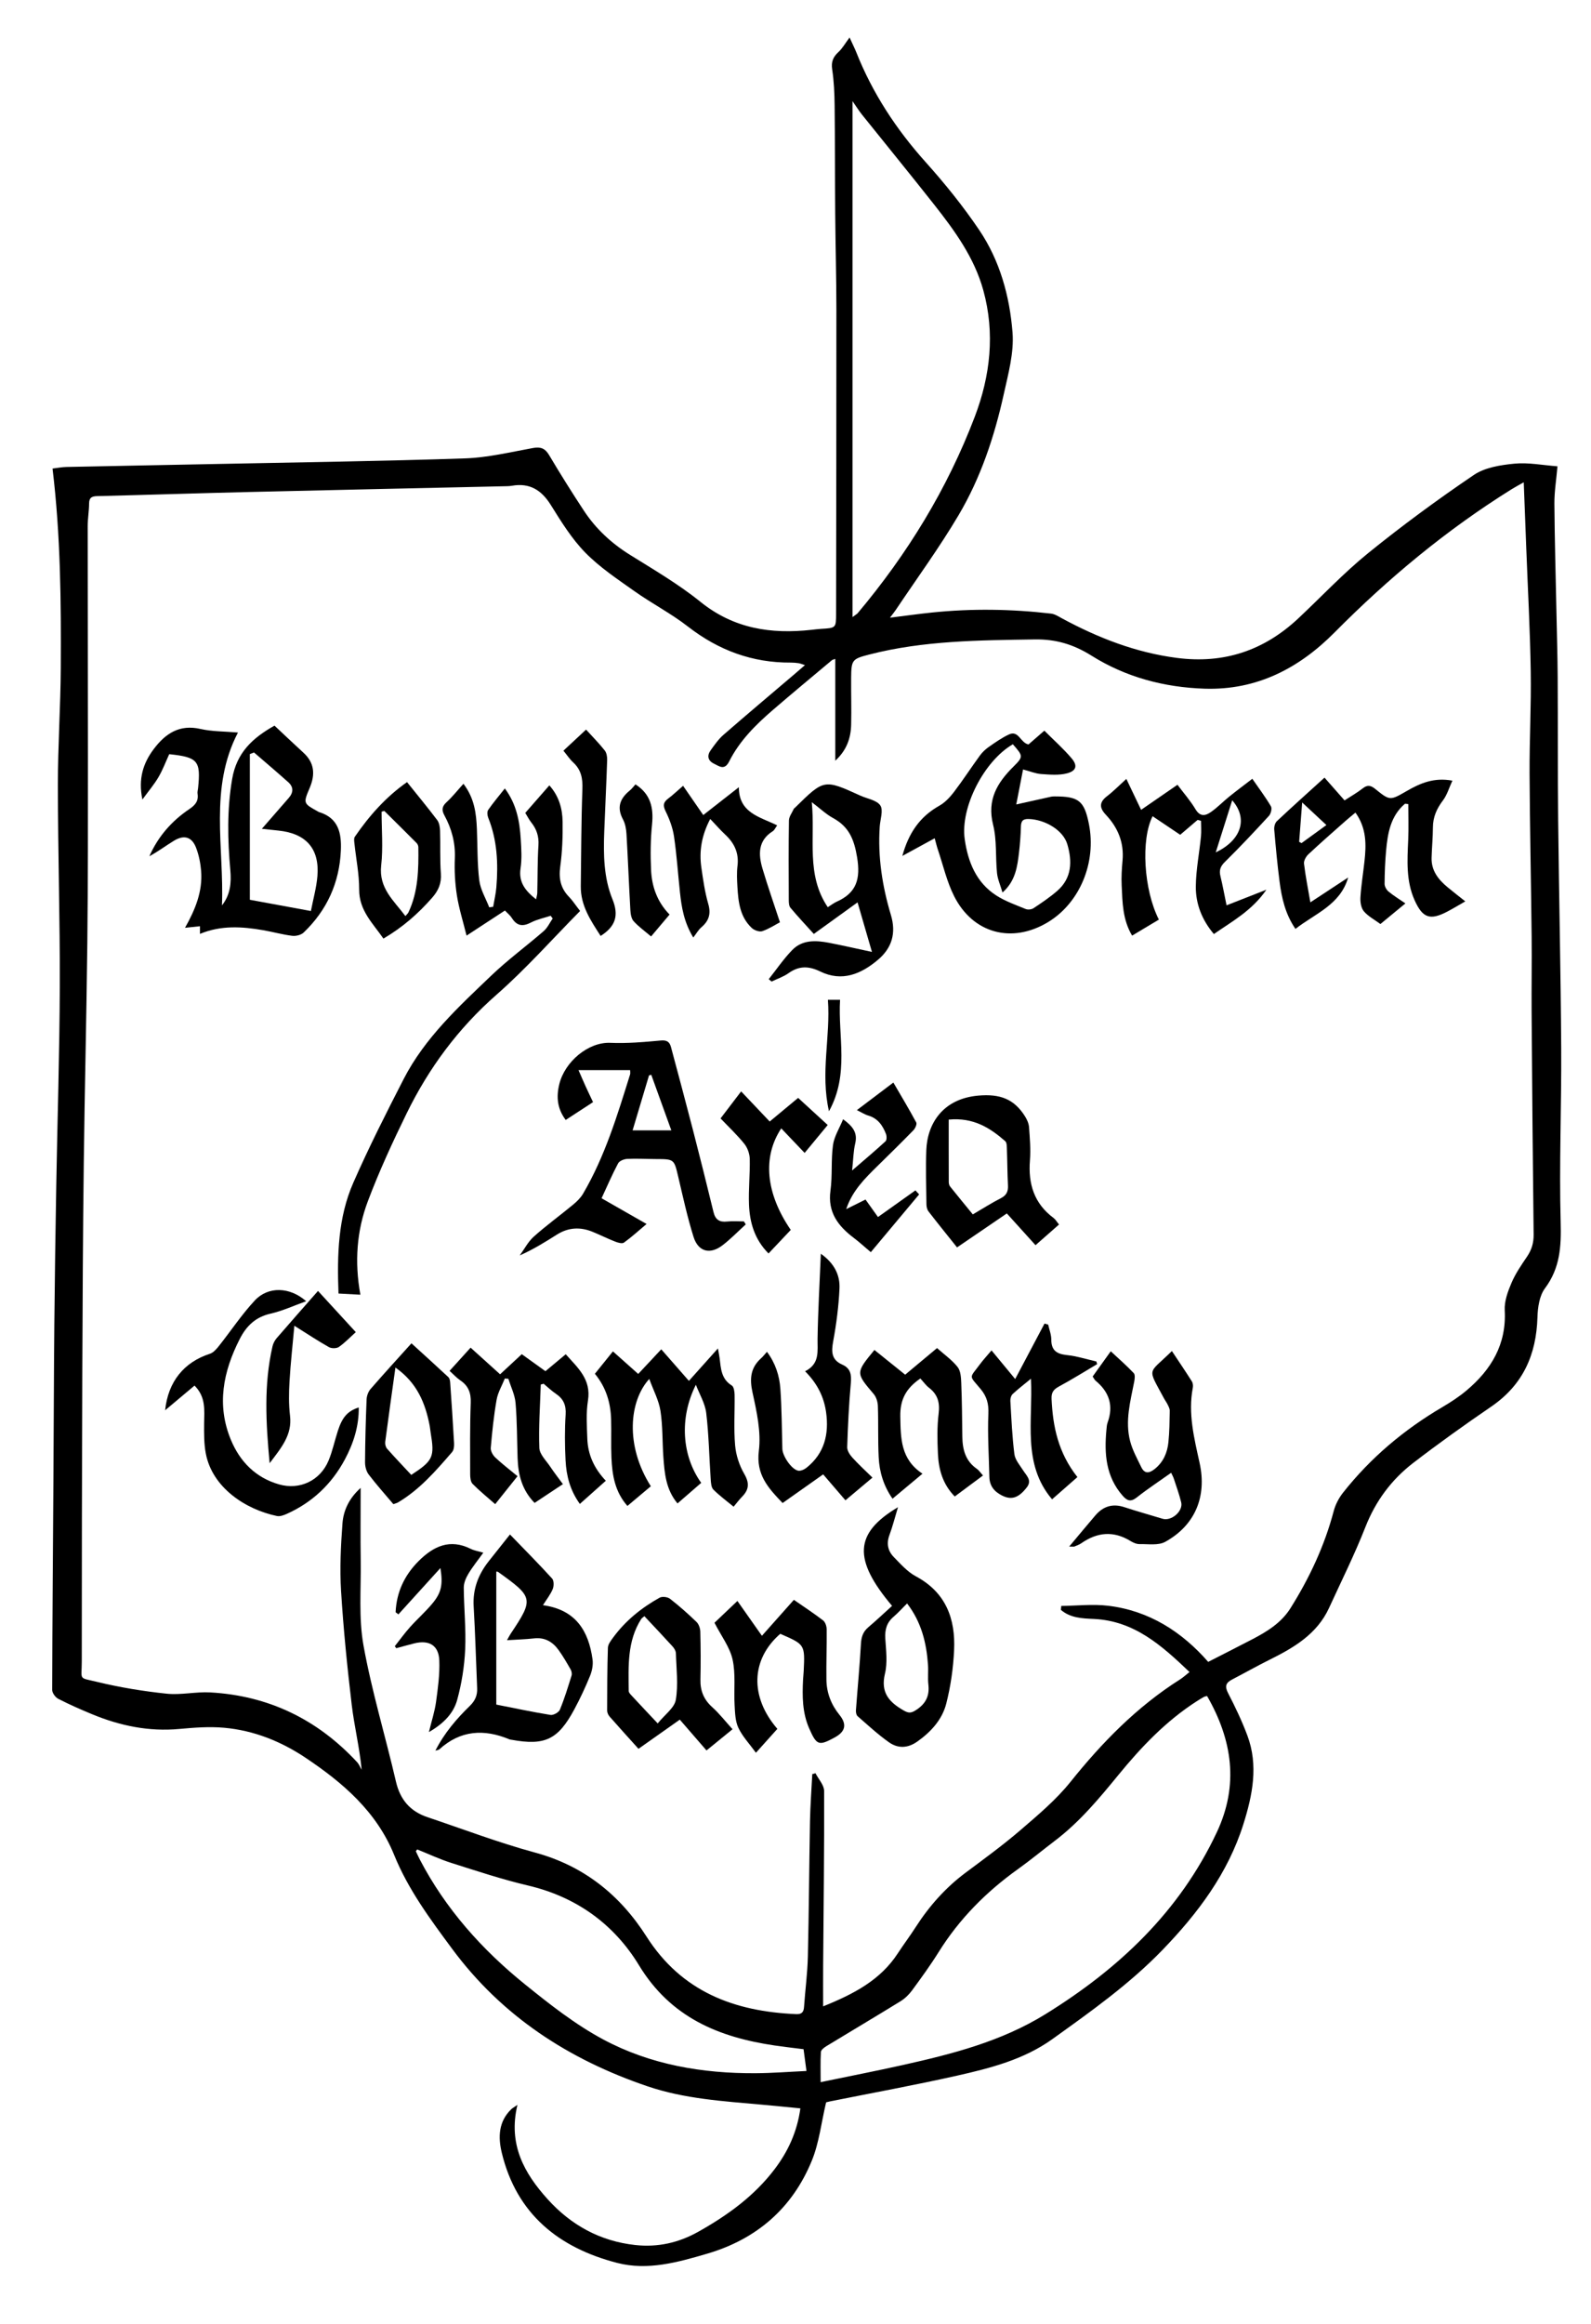 <?xml version="1.0" encoding="utf-8"?>
<!-- Generator: Adobe Illustrator 16.0.0, SVG Export Plug-In . SVG Version: 6.00 Build 0)  -->
<!DOCTYPE svg PUBLIC "-//W3C//DTD SVG 1.1//EN" "http://www.w3.org/Graphics/SVG/1.1/DTD/svg11.dtd">
<svg version="1.1" id="Layer_1" xmlns="http://www.w3.org/2000/svg" xmlns:xlink="http://www.w3.org/1999/xlink" x="0px" y="0px"
	 width="200px" height="292px" viewBox="0 0 200 292" enable-background="new 0 0 200 292" xml:space="preserve">
<g>
	<g>
		<path fill="none" d="M200.4,292.32c-66.721,0-133.44,0-200.16,0c0-97.36,0-194.72,0-292.08c66.72,0,133.439,0,200.16,0
			C200.4,97.6,200.4,194.96,200.4,292.32z M65.045,264.47c-0.472,0.327-0.644,0.414-0.776,0.541c-1.612,1.553-1.67,3.514-1.2,5.466
			c1.859,7.712,7.172,11.958,14.524,13.853c3.83,0.986,7.616-0.081,11.312-1.166c6.208-1.823,10.693-5.706,13.14-11.679
			c0.92-2.244,1.188-4.755,1.796-7.326c-0.046,0.012,0.22-0.07,0.491-0.125c5.316-1.068,10.654-2.04,15.943-3.229
			c4.204-0.946,8.409-2.019,12.002-4.592c4.841-3.469,9.704-6.917,13.866-11.224c4.43-4.586,8.21-9.61,10.153-15.783
			c1.15-3.653,1.91-7.387,0.501-11.148c-0.684-1.827-1.53-3.602-2.428-5.335c-0.445-0.861-0.265-1.296,0.512-1.698
			c1.559-0.81,3.088-1.678,4.66-2.459c3.082-1.53,6.01-3.228,7.529-6.54c1.548-3.373,3.208-6.703,4.563-10.151
			c1.287-3.276,3.279-5.959,6.012-8.061c3.197-2.459,6.486-4.806,9.816-7.083c3.981-2.722,5.665-6.516,5.803-11.222
			c0.035-1.233,0.245-2.698,0.943-3.633c1.904-2.55,2.057-5.252,1.974-8.309c-0.197-7.268,0.111-14.548,0.068-21.823
			c-0.056-9.552-0.278-19.104-0.381-28.656c-0.064-5.999-0.026-11.998-0.062-17.997c-0.017-2.677-0.098-5.354-0.152-8.031
			c-0.093-4.594-0.228-9.188-0.261-13.782c-0.011-1.5,0.24-3.002,0.388-4.686c-1.86-0.137-3.663-0.502-5.413-0.332
			c-1.744,0.169-3.707,0.475-5.101,1.419c-4.561,3.09-9.016,6.362-13.296,9.829c-3.097,2.509-5.845,5.448-8.761,8.183
			c-4.312,4.043-9.344,5.743-15.274,4.975c-5.165-0.669-9.876-2.507-14.407-4.95c-0.451-0.244-0.92-0.56-1.407-0.616
			c-4.977-0.58-9.963-0.653-14.95-0.139c-1.677,0.173-3.347,0.409-5.303,0.652c0.37-0.493,0.567-0.731,0.739-0.988
			c2.644-3.949,5.459-7.795,7.877-11.877c2.782-4.696,4.509-9.873,5.685-15.196c0.565-2.558,1.307-5.223,1.107-7.771
			c-0.356-4.544-1.582-9.017-4.173-12.856c-2.027-3.003-4.326-5.854-6.748-8.552c-3.702-4.125-6.677-8.658-8.722-13.805
			c-0.188-0.475-0.422-0.933-0.842-1.854c-0.562,0.75-0.902,1.368-1.395,1.823c-0.673,0.622-0.937,1.229-0.791,2.189
			c0.228,1.495,0.289,3.024,0.307,4.541c0.053,4.514,0.036,9.028,0.073,13.542c0.033,4.037,0.146,8.074,0.148,12.111
			c0.006,12.718-0.023,25.436-0.038,38.155c-0.002,1.832-0.002,1.829-1.894,1.942c-0.398,0.024-0.795,0.075-1.192,0.12
			c-5.095,0.564-9.786-0.143-13.974-3.524c-2.753-2.223-5.854-4.029-8.869-5.911c-2.319-1.447-4.264-3.247-5.757-5.511
			c-1.517-2.301-2.98-4.639-4.389-7.008c-0.517-0.87-1.075-1.063-2.049-0.886c-2.824,0.514-5.66,1.204-8.509,1.299
			c-10.384,0.351-20.774,0.491-31.163,0.703c-6.314,0.129-12.629,0.242-18.943,0.375c-0.577,0.012-1.152,0.128-1.758,0.2
			C7.62,67.287,7.685,75.6,7.639,83.911c-0.027,4.912-0.368,9.824-0.365,14.735c0.006,8.435,0.271,16.87,0.241,25.304
			c-0.029,8.352-0.3,16.703-0.444,25.054c-0.1,5.796-0.187,11.592-0.242,17.389c-0.061,6.478-0.072,12.956-0.114,19.434
			c-0.058,8.836-0.134,17.672-0.153,26.508c0,0.381,0.399,0.93,0.759,1.114c1.383,0.71,2.812,1.338,4.25,1.933
			c3.517,1.454,7.146,2.21,10.986,1.852c1.864-0.173,3.764-0.315,5.618-0.15c3.725,0.333,7.152,1.708,10.24,3.774
			c4.698,3.143,8.922,6.767,11.131,12.205c1.762,4.339,4.51,8.043,7.278,11.783c6.303,8.519,14.717,13.943,24.586,17.292
			c4.646,1.577,9.544,1.871,14.398,2.307c1.578,0.141,3.153,0.302,4.804,0.461c-0.41,2.968-1.561,5.433-3.25,7.655
			c-2.564,3.376-5.922,5.792-9.579,7.846c-2.481,1.394-5.106,1.981-7.943,1.669c-4.422-0.486-8.069-2.511-11.001-5.758
			C65.915,273.077,63.849,269.454,65.045,264.47z"/>
		<path fill-rule="evenodd" clip-rule="evenodd" d="M65.045,264.47c-1.196,4.984,0.87,8.607,3.795,11.848
			c2.932,3.247,6.579,5.271,11.001,5.758c2.836,0.312,5.462-0.275,7.943-1.669c3.657-2.054,7.015-4.47,9.579-7.846
			c1.689-2.223,2.84-4.688,3.25-7.655c-1.651-0.159-3.227-0.32-4.804-0.461c-4.854-0.436-9.752-0.729-14.398-2.307
			c-9.869-3.349-18.283-8.773-24.586-17.292c-2.768-3.74-5.517-7.444-7.278-11.783c-2.208-5.438-6.433-9.062-11.131-12.205
			c-3.088-2.066-6.515-3.441-10.24-3.774c-1.854-0.165-3.754-0.022-5.618,0.15c-3.84,0.358-7.469-0.397-10.986-1.852
			c-1.438-0.595-2.866-1.223-4.25-1.933c-0.36-0.185-0.759-0.733-0.759-1.114c0.02-8.836,0.096-17.672,0.153-26.508
			c0.042-6.478,0.054-12.956,0.114-19.434c0.055-5.797,0.142-11.593,0.242-17.389c0.144-8.351,0.415-16.702,0.444-25.054
			c0.03-8.434-0.235-16.87-0.241-25.304c-0.003-4.912,0.338-9.823,0.365-14.735C7.685,75.6,7.62,67.287,6.604,58.872
			c0.606-0.071,1.181-0.188,1.758-0.2c6.314-0.134,12.629-0.246,18.943-0.375c10.388-0.212,20.779-0.353,31.163-0.703
			c2.849-0.096,5.685-0.786,8.509-1.299c0.974-0.177,1.532,0.017,2.049,0.886c1.408,2.369,2.872,4.707,4.389,7.008
			c1.493,2.264,3.438,4.063,5.757,5.511c3.015,1.882,6.116,3.688,8.869,5.911c4.188,3.381,8.879,4.089,13.974,3.524
			c0.397-0.044,0.794-0.096,1.192-0.12c1.892-0.113,1.892-0.11,1.894-1.942c0.015-12.719,0.044-25.437,0.038-38.155
			c-0.002-4.037-0.115-8.074-0.148-12.111c-0.037-4.514-0.021-9.028-0.073-13.542c-0.018-1.517-0.079-3.046-0.307-4.541
			c-0.146-0.961,0.118-1.568,0.791-2.189c0.492-0.455,0.833-1.073,1.395-1.823c0.42,0.921,0.653,1.379,0.842,1.854
			c2.045,5.147,5.02,9.679,8.722,13.805c2.422,2.699,4.721,5.549,6.748,8.552c2.591,3.84,3.816,8.312,4.173,12.856
			c0.199,2.549-0.542,5.213-1.107,7.771c-1.176,5.323-2.902,10.5-5.685,15.196c-2.418,4.082-5.233,7.928-7.877,11.877
			c-0.172,0.256-0.369,0.495-0.739,0.988c1.956-0.243,3.626-0.479,5.303-0.652c4.987-0.514,9.974-0.441,14.95,0.139
			c0.487,0.057,0.956,0.373,1.407,0.616c4.531,2.442,9.242,4.28,14.407,4.95c5.931,0.768,10.963-0.932,15.274-4.975
			c2.916-2.734,5.664-5.673,8.761-8.183c4.28-3.467,8.735-6.739,13.296-9.829c1.394-0.944,3.356-1.25,5.101-1.419
			c1.75-0.17,3.553,0.195,5.413,0.332c-0.147,1.684-0.398,3.186-0.388,4.686c0.033,4.594,0.168,9.188,0.261,13.782
			c0.055,2.677,0.136,5.354,0.152,8.031c0.035,5.999-0.003,11.999,0.062,17.997c0.103,9.553,0.325,19.104,0.381,28.656
			c0.043,7.275-0.266,14.555-0.068,21.823c0.083,3.057-0.069,5.759-1.974,8.309c-0.698,0.935-0.908,2.399-0.943,3.633
			c-0.138,4.706-1.821,8.5-5.803,11.222c-3.33,2.277-6.619,4.624-9.816,7.083c-2.732,2.102-4.725,4.784-6.012,8.061
			c-1.355,3.448-3.016,6.778-4.563,10.151c-1.52,3.312-4.447,5.01-7.529,6.54c-1.572,0.781-3.102,1.649-4.66,2.459
			c-0.776,0.402-0.957,0.837-0.512,1.698c0.897,1.733,1.744,3.508,2.428,5.335c1.409,3.762,0.649,7.495-0.501,11.148
			c-1.943,6.173-5.724,11.197-10.153,15.783c-4.162,4.307-9.025,7.755-13.866,11.224c-3.593,2.573-7.798,3.646-12.002,4.592
			c-5.289,1.189-10.627,2.161-15.943,3.229c-0.271,0.055-0.537,0.137-0.491,0.125c-0.608,2.571-0.876,5.082-1.796,7.326
			c-2.447,5.973-6.932,9.855-13.14,11.679c-3.695,1.085-7.482,2.152-11.312,1.166c-7.353-1.895-12.666-6.141-14.524-13.853
			c-0.47-1.952-0.412-3.913,1.2-5.466C64.401,264.884,64.573,264.797,65.045,264.47z M133.362,202.274
			c0.016-0.165,0.031-0.33,0.047-0.495c1.975-0.021,3.975-0.255,5.918-0.02c5.148,0.624,9.254,3.278,12.552,7.049
			c1.943-0.994,3.761-1.911,5.566-2.852c1.857-0.968,3.629-2.063,4.777-3.892c2.392-3.809,4.281-7.841,5.437-12.21
			c0.216-0.816,0.644-1.637,1.168-2.302c3.457-4.381,7.656-7.914,12.464-10.741c1.064-0.626,2.115-1.308,3.057-2.101
			c3.115-2.621,5.04-5.798,4.808-10.084c-0.062-1.132,0.389-2.356,0.848-3.435c0.496-1.165,1.234-2.237,1.95-3.294
			c0.584-0.86,0.848-1.731,0.835-2.787c-0.112-9.316-0.187-18.632-0.255-27.948c-0.022-3.159,0.038-6.318,0.004-9.476
			c-0.072-6.834-0.224-13.669-0.259-20.504c-0.021-4.276,0.215-8.554,0.146-12.829c-0.082-5.152-0.364-10.301-0.561-15.451
			c-0.103-2.694-0.207-5.389-0.319-8.304c-0.664,0.378-1.112,0.614-1.541,0.882c-8.149,5.083-15.482,11.167-22.239,17.983
			c-4.476,4.516-9.788,7.276-16.336,7.066c-5.089-0.164-9.908-1.446-14.213-4.145c-2.256-1.415-4.47-2.086-7.138-2.044
			c-6.999,0.111-13.987,0.139-20.829,1.904c-2.12,0.547-2.235,0.671-2.253,2.919c-0.016,1.96,0.049,3.92,0.001,5.879
			c-0.04,1.695-0.556,3.216-1.995,4.538c0-4.406,0-8.565,0-12.794c-0.219,0.083-0.342,0.097-0.421,0.163
			c-2.481,2.081-4.977,4.145-7.429,6.258c-2.16,1.861-4.185,3.874-5.481,6.45c-0.597,1.188-1.252,0.615-1.922,0.293
			c-0.773-0.371-0.894-1.012-0.41-1.687c0.488-0.68,0.981-1.389,1.605-1.933c2.951-2.57,5.948-5.087,8.927-7.624
			c0.403-0.343,0.803-0.692,1.32-1.138c-0.421-0.13-0.605-0.214-0.798-0.241c-0.316-0.045-0.637-0.077-0.956-0.075
			c-4.864,0.033-9.122-1.547-12.967-4.535c-2.104-1.636-4.51-2.877-6.691-4.422c-2.145-1.519-4.376-3-6.2-4.859
			c-1.708-1.743-3.034-3.897-4.339-5.988c-1.176-1.884-2.66-2.803-4.88-2.417c-0.196,0.034-0.397,0.05-0.596,0.055
			c-10.788,0.243-21.577,0.47-32.364,0.729c-6.391,0.153-12.781,0.361-19.173,0.519c-0.687,0.017-1.023,0.185-1.027,0.939
			c-0.005,0.957-0.178,1.913-0.177,2.869c0,9.634,0.035,19.269,0.033,28.903c-0.002,7.793,0.008,15.586-0.078,23.379
			c-0.102,9.232-0.334,18.463-0.446,27.696c-0.107,8.836-0.153,17.673-0.186,26.51c-0.045,12.039-0.063,24.078-0.066,36.117
			c0,2.436-0.487,1.99,1.966,2.583c2.854,0.69,5.779,1.165,8.7,1.473c1.8,0.189,3.661-0.261,5.48-0.16
			c7.325,0.405,13.471,3.385,18.458,8.755c0.25,0.27,0.391,0.64,0.583,0.963c-0.287-2.894-0.936-5.496-1.25-8.138
			c-0.567-4.758-1.046-9.532-1.342-14.313c-0.174-2.818-0.035-5.671,0.175-8.492c0.121-1.635,0.819-3.151,2.286-4.472
			c0,3.239-0.033,6.197,0.009,9.155c0.05,3.556-0.274,7.19,0.35,10.649c1.038,5.755,2.755,11.384,4.077,17.092
			c0.529,2.286,1.797,3.748,3.968,4.477c4.496,1.509,8.942,3.207,13.512,4.445c6.146,1.667,10.694,5.337,14.018,10.552
			c4.43,6.949,11.04,9.418,18.829,9.749c0.664,0.028,0.928-0.242,0.973-0.892c0.147-2.111,0.431-4.219,0.481-6.332
			c0.136-5.675,0.161-11.353,0.269-17.028c0.038-1.969,0.188-3.936,0.287-5.903c0.135-0.037,0.269-0.075,0.403-0.111
			c0.378,0.741,1.083,1.482,1.085,2.227c0.026,7.315-0.067,14.631-0.122,21.947c-0.012,1.651-0.001,3.305-0.001,5.116
			c3.883-1.563,7.205-3.311,9.388-6.664c0.72-1.105,1.518-2.159,2.23-3.269c1.703-2.649,3.75-4.967,6.286-6.858
			c2.339-1.745,4.706-3.467,6.916-5.367c2.202-1.894,4.471-3.798,6.274-6.048c3.987-4.973,8.369-9.453,13.777-12.875
			c0.362-0.229,0.682-0.529,1.186-0.926c-3.501-3.338-6.946-6.431-12.026-6.668C136.037,203.349,134.555,203.296,133.362,202.274z
			 M103.161,261.612c3.52-0.729,6.921-1.392,10.303-2.145c6.242-1.392,12.402-2.961,17.95-6.391
			c9.238-5.711,16.857-12.88,21.549-22.862c2.799-5.957,1.947-11.597-1.226-17.119c-0.173,0.048-0.296,0.059-0.394,0.113
			c-0.312,0.177-0.62,0.363-0.922,0.557c-3.85,2.475-6.962,5.742-9.83,9.249c-2.434,2.976-4.886,5.919-7.972,8.261
			c-1.56,1.185-3.069,2.438-4.662,3.576c-3.98,2.846-7.357,6.245-9.959,10.413c-1.036,1.659-2.19,3.247-3.349,4.824
			c-0.389,0.528-0.896,1.021-1.453,1.364c-3.094,1.907-6.223,3.758-9.328,5.647c-0.28,0.17-0.661,0.471-0.677,0.729
			C103.121,259.051,103.161,260.278,103.161,261.612z M107.166,77.531c0.421-0.312,0.562-0.381,0.654-0.491
			c6.246-7.431,11.266-15.616,14.719-24.689c1.951-5.13,2.562-10.469,1.07-15.878c-1.131-4.099-3.581-7.468-6.158-10.739
			c-2.993-3.798-6.057-7.54-9.079-11.314c-0.409-0.512-0.759-1.072-1.206-1.712C107.166,34.322,107.166,55.765,107.166,77.531z
			 M52.45,232.373c-0.06,0.074-0.12,0.147-0.18,0.222c0.17,0.353,0.33,0.711,0.511,1.058c3.238,6.2,7.812,11.31,13.202,15.663
			c3.126,2.524,6.344,5.06,9.866,6.942c5.904,3.157,12.423,4.269,19.108,4.233c2.1-0.011,4.198-0.18,6.422-0.281
			c-0.141-1.051-0.25-1.868-0.366-2.737c-1.252-0.16-2.438-0.292-3.619-0.466c-7.059-1.035-13.091-3.531-17.071-10.084
			c-3.139-5.167-7.879-8.593-13.948-10.017c-3.251-0.764-6.436-1.823-9.625-2.833C55.284,233.609,53.881,232.946,52.45,232.373z"/>
		<path fill-rule="evenodd" clip-rule="evenodd" fill="none" d="M133.362,202.274c1.192,1.021,2.675,1.074,4.14,1.144
			c5.08,0.237,8.525,3.33,12.026,6.668c-0.504,0.396-0.823,0.696-1.186,0.926c-5.408,3.422-9.79,7.902-13.777,12.875
			c-1.804,2.25-4.072,4.154-6.274,6.048c-2.21,1.9-4.577,3.622-6.916,5.367c-2.536,1.892-4.583,4.209-6.286,6.858
			c-0.713,1.109-1.511,2.163-2.23,3.269c-2.183,3.354-5.505,5.101-9.388,6.664c0-1.812-0.011-3.465,0.001-5.116
			c0.055-7.316,0.148-14.632,0.122-21.947c-0.002-0.744-0.707-1.485-1.085-2.227c-0.135,0.036-0.269,0.074-0.403,0.111
			c-0.099,1.968-0.249,3.935-0.287,5.903c-0.107,5.676-0.133,11.354-0.269,17.028c-0.051,2.113-0.334,4.221-0.481,6.332
			c-0.045,0.649-0.31,0.92-0.973,0.892c-7.789-0.331-14.399-2.8-18.829-9.749c-3.324-5.215-7.871-8.885-14.018-10.552
			c-4.57-1.238-9.016-2.937-13.512-4.445c-2.171-0.729-3.438-2.19-3.968-4.477c-1.322-5.708-3.039-11.337-4.077-17.092
			c-0.624-3.459-0.299-7.094-0.35-10.649c-0.042-2.958-0.009-5.916-0.009-9.155c-1.466,1.32-2.165,2.837-2.286,4.472
			c-0.209,2.821-0.349,5.674-0.175,8.492c0.296,4.781,0.775,9.556,1.342,14.313c0.315,2.642,0.963,5.244,1.25,8.138
			c-0.192-0.323-0.333-0.693-0.583-0.963c-4.987-5.37-11.133-8.35-18.458-8.755c-1.819-0.101-3.68,0.35-5.48,0.16
			c-2.921-0.308-5.846-0.782-8.7-1.473c-2.453-0.593-1.966-0.147-1.966-2.583c0.003-12.039,0.021-24.078,0.066-36.117
			c0.033-8.837,0.079-17.674,0.186-26.51c0.112-9.232,0.345-18.463,0.446-27.696c0.086-7.792,0.076-15.586,0.078-23.379
			c0.002-9.634-0.032-19.269-0.033-28.903c0-0.956,0.172-1.912,0.177-2.869c0.004-0.754,0.341-0.922,1.027-0.939
			c6.392-0.158,12.782-0.366,19.173-0.519c10.788-0.258,21.576-0.486,32.364-0.729c0.199-0.005,0.4-0.021,0.596-0.055
			c2.22-0.386,3.704,0.533,4.88,2.417c1.305,2.09,2.63,4.245,4.339,5.988c1.824,1.86,4.056,3.341,6.2,4.859
			c2.181,1.544,4.586,2.786,6.691,4.422c3.845,2.987,8.103,4.568,12.967,4.535c0.318-0.002,0.64,0.029,0.956,0.075
			c0.193,0.027,0.377,0.111,0.798,0.241c-0.518,0.446-0.917,0.795-1.32,1.138c-2.979,2.537-5.976,5.054-8.927,7.624
			c-0.624,0.543-1.118,1.252-1.605,1.933c-0.484,0.675-0.364,1.316,0.41,1.687c0.67,0.321,1.325,0.894,1.922-0.293
			c1.296-2.576,3.322-4.588,5.481-6.45c2.452-2.114,4.948-4.178,7.429-6.258c0.079-0.066,0.202-0.081,0.421-0.163
			c0,4.229,0,8.388,0,12.794c1.439-1.322,1.955-2.843,1.995-4.538c0.048-1.959-0.017-3.919-0.001-5.879
			c0.018-2.249,0.133-2.373,2.253-2.919c6.842-1.765,13.83-1.793,20.829-1.904c2.668-0.042,4.882,0.629,7.138,2.044
			c4.305,2.699,9.124,3.981,14.213,4.145c6.548,0.21,11.86-2.55,16.336-7.066c6.757-6.816,14.09-12.899,22.239-17.983
			c0.429-0.268,0.877-0.503,1.541-0.882c0.112,2.916,0.217,5.61,0.319,8.304c0.196,5.15,0.479,10.299,0.561,15.451
			c0.068,4.274-0.168,8.553-0.146,12.829c0.035,6.835,0.187,13.669,0.259,20.504c0.034,3.158-0.026,6.317-0.004,9.476
			c0.068,9.316,0.143,18.632,0.255,27.948c0.013,1.056-0.251,1.927-0.835,2.787c-0.716,1.057-1.454,2.129-1.95,3.294
			c-0.459,1.078-0.909,2.303-0.848,3.435c0.232,4.286-1.692,7.463-4.808,10.084c-0.941,0.793-1.992,1.475-3.057,2.101
			c-4.808,2.827-9.007,6.36-12.464,10.741c-0.524,0.665-0.952,1.485-1.168,2.302c-1.155,4.369-3.045,8.401-5.437,12.21
			c-1.148,1.828-2.92,2.924-4.777,3.892c-1.806,0.94-3.623,1.857-5.566,2.852c-3.298-3.771-7.403-6.425-12.552-7.049
			c-1.943-0.235-3.943-0.001-5.918,0.02C133.394,201.944,133.378,202.109,133.362,202.274z M72.922,114.461
			c-0.638-0.823-0.964-1.337-1.381-1.761c-1.07-1.088-1.321-2.316-1.114-3.829c0.254-1.853,0.322-3.745,0.294-5.618
			c-0.023-1.637-0.445-3.212-1.666-4.574c-1.049,1.199-2.038,2.329-3.027,3.459c0.284,0.459,0.481,0.857,0.751,1.197
			c0.674,0.846,0.976,1.748,0.905,2.866c-0.126,1.992-0.097,3.993-0.146,5.99c-0.006,0.247-0.092,0.492-0.154,0.807
			c-1.327-1.058-2.217-2.125-1.948-3.899c0.184-1.211,0.096-2.477,0.02-3.712c-0.135-2.206-0.526-4.351-1.996-6.32
			c-0.745,0.943-1.463,1.788-2.092,2.695c-0.155,0.224-0.114,0.69,0.002,0.978c1.137,2.818,1.267,5.752,1.026,8.724
			c-0.067,0.83-0.266,1.648-0.404,2.472c-0.165,0.022-0.329,0.044-0.494,0.067c-0.435-1.128-1.107-2.227-1.251-3.391
			c-0.264-2.131-0.208-4.3-0.299-6.453c-0.082-1.944-0.302-3.851-1.692-5.68c-0.774,0.857-1.395,1.649-2.126,2.318
			c-0.581,0.531-0.627,0.989-0.268,1.65c0.91,1.671,1.393,3.432,1.313,5.381c-0.063,1.549,0.018,3.127,0.256,4.658
			c0.258,1.654,0.772,3.267,1.217,5.07c1.818-1.188,3.311-2.163,4.823-3.152c0.346,0.368,0.673,0.622,0.88,0.952
			c0.626,0.998,1.364,1.089,2.388,0.558c0.768-0.399,1.651-0.577,2.483-0.853c0.084,0.116,0.168,0.231,0.252,0.347
			c-0.369,0.53-0.648,1.162-1.121,1.573c-2.17,1.884-4.502,3.594-6.576,5.576c-4.129,3.948-8.374,7.843-11.036,13.021
			c-2.208,4.294-4.392,8.61-6.331,13.029c-1.916,4.367-2.045,9.062-1.86,13.92c0.923,0.05,1.799,0.098,2.751,0.149
			c-0.753-4.123-0.458-8.036,0.938-11.744c1.418-3.763,3.113-7.433,4.882-11.048c2.782-5.685,6.47-10.67,11.285-14.895
			C66.115,121.736,69.409,118.012,72.922,114.461z M25.137,117.339c2.643-1.099,5.297-0.924,7.958-0.461
			c1.219,0.212,2.419,0.551,3.644,0.703c0.464,0.058,1.114-0.102,1.439-0.413c2.927-2.805,4.499-6.255,4.674-10.317
			c0.092-2.156-0.291-4.061-2.714-4.806c-0.075-0.023-0.144-0.068-0.214-0.107c-1.774-0.988-1.815-1.005-1.001-2.913
			c0.719-1.686,0.638-3.163-0.78-4.456c-1.234-1.126-2.442-2.281-3.632-3.395c-2.76,1.546-4.758,3.395-5.323,6.701
			c-0.658,3.841-0.576,7.628-0.231,11.455c0.144,1.592-0.001,3.115-1.051,4.428c0.285-7.273-1.637-14.721,2.012-21.718
			c-1.705-0.149-3.253-0.116-4.717-0.45c-2.633-0.6-4.388,0.567-5.854,2.505c-1.349,1.783-1.989,3.754-1.442,6.363
			c0.798-1.095,1.493-1.909,2.025-2.819c0.536-0.916,0.91-1.926,1.347-2.879c3.604,0.38,3.979,0.827,3.628,4.256
			c-0.024,0.238-0.102,0.484-0.067,0.712c0.142,0.918-0.282,1.427-1.033,1.932c-2.211,1.487-3.926,3.438-5.024,5.924
			c1.087-0.587,2.061-1.32,3.096-1.952c1.27-0.776,2.253-0.487,2.779,0.894c0.349,0.916,0.551,1.92,0.63,2.9
			c0.206,2.562-0.728,4.852-2.024,7.149c0.712-0.075,1.281-0.135,1.879-0.198C25.137,116.737,25.137,116.998,25.137,117.339z
			 M79.212,134.452c0,0.233,0.039,0.401-0.006,0.542c-1.607,5.144-3.164,10.309-5.917,14.997c-0.311,0.528-0.787,0.987-1.266,1.383
			c-1.628,1.347-3.344,2.592-4.918,3.996c-0.72,0.644-1.188,1.569-1.77,2.367c1.712-0.754,3.197-1.686,4.679-2.62
			c1.429-0.901,2.929-0.979,4.469-0.348c0.959,0.393,1.889,0.858,2.853,1.237c0.34,0.134,0.871,0.285,1.097,0.123
			c0.95-0.682,1.818-1.478,2.845-2.341c-2.01-1.147-3.799-2.17-5.659-3.232c0.705-1.516,1.333-2.982,2.08-4.386
			c0.165-0.31,0.742-0.541,1.141-0.56c1.195-0.059,2.396,0.015,3.596,0.019c2.328,0.007,2.297,0.009,2.825,2.244
			c0.595,2.52,1.144,5.058,1.917,7.524c0.595,1.896,2.087,2.271,3.667,1.052c1.027-0.791,1.937-1.733,2.899-2.608
			c-0.076-0.125-0.152-0.251-0.229-0.376c-0.703,0-1.414-0.062-2.109,0.015c-0.958,0.106-1.479-0.223-1.713-1.184
			c-0.846-3.486-1.718-6.965-2.615-10.438c-0.887-3.434-1.811-6.858-2.727-10.285c-0.175-0.655-0.502-0.913-1.295-0.838
			c-2.105,0.198-4.232,0.381-6.339,0.292c-2.762-0.117-5.714,2.355-6.411,5.195c-0.389,1.586-0.27,3.06,0.805,4.496
			c1.18-0.769,2.294-1.496,3.438-2.24c-0.356-0.755-0.651-1.362-0.93-1.977c-0.291-0.641-0.566-1.29-0.898-2.049
			C74.988,134.452,77.08,134.452,79.212,134.452z M117.497,105.324c0.164,0.594,0.26,1.017,0.398,1.425
			c0.662,1.961,1.123,4.025,2.046,5.856c2.367,4.695,7.269,5.982,11.771,3.278c4.02-2.416,6.145-7.506,5.166-12.375
			c-0.577-2.872-1.272-3.437-4.242-3.44c-0.159,0-0.323-0.004-0.478,0.03c-1.423,0.311-2.844,0.63-4.408,0.979
			c0.279-1.435,0.562-2.892,0.854-4.396c0.886,0.234,1.571,0.526,2.273,0.575c1.086,0.075,2.235,0.182,3.262-0.089
			c1.166-0.309,1.344-0.97,0.577-1.875c-1.043-1.232-2.264-2.313-3.436-3.486c-0.754,0.656-1.408,1.225-1.991,1.733
			c-1.032-0.207-1.229-1.827-2.463-1.254c-0.896,0.417-1.72,1.002-2.535,1.57c-0.421,0.292-0.813,0.667-1.115,1.081
			c-1.104,1.514-2.125,3.092-3.262,4.581c-0.506,0.663-1.128,1.324-1.844,1.726c-2.454,1.375-3.858,3.447-4.64,6.303
			C114.896,106.743,116.144,106.063,117.497,105.324z M176.622,100.983c0.137,0.016,0.273,0.032,0.411,0.048
			c0,1.506,0.055,3.015-0.013,4.518c-0.115,2.562-0.282,5.125,0.8,7.547c1.008,2.257,1.946,2.575,4.104,1.449
			c0.73-0.381,1.436-0.812,2.274-1.29c-0.842-0.67-1.563-1.223-2.261-1.805c-1.144-0.953-2.019-2.072-1.977-3.659
			c0.033-1.276,0.161-2.551,0.166-3.826c0.005-1.304,0.479-2.361,1.259-3.392c0.524-0.692,0.776-1.591,1.191-2.485
			c-2.294-0.433-4.034,0.314-5.718,1.287c-2.119,1.225-2.133,1.249-3.979-0.245c-0.551-0.446-0.965-0.552-1.562-0.084
			c-0.71,0.556-1.503,1.003-2.297,1.521c-0.826-0.937-1.582-1.795-2.521-2.86c-2.062,1.872-4.049,3.648-5.991,5.472
			c-0.238,0.223-0.359,0.708-0.329,1.054c0.188,2.188,0.39,4.376,0.673,6.554c0.267,2.057,0.723,4.072,1.994,5.926
			c2.476-1.939,5.632-3.009,6.627-6.459c-1.538,1.01-3.075,2.021-4.752,3.123c-0.297-1.734-0.612-3.29-0.798-4.86
			c-0.044-0.373,0.249-0.898,0.55-1.179c1.516-1.421,3.084-2.787,4.64-4.166c0.4-0.355,0.819-0.688,1.277-1.071
			c1.411,1.976,1.362,4.034,1.133,6.121c-0.166,1.507-0.413,3.009-0.507,4.52c-0.036,0.586,0.076,1.34,0.429,1.757
			c0.546,0.644,1.355,1.064,2.082,1.601c1.073-0.884,2.068-1.706,3.142-2.59c-0.826-0.57-1.516-0.983-2.125-1.493
			c-0.259-0.217-0.494-0.636-0.492-0.961c0.01-1.396,0.063-2.796,0.19-4.187C174.443,104.669,174.809,102.516,176.622,100.983z
			 M87.476,173.99c0.45,1.179,1.154,2.326,1.299,3.541c0.331,2.76,0.375,5.553,0.564,8.331c0.03,0.445,0.063,1.021,0.336,1.296
			c0.781,0.783,1.687,1.443,2.543,2.151c0.389-0.462,0.699-0.882,1.061-1.25c0.88-0.895,0.948-1.719,0.276-2.875
			c-0.621-1.067-1.042-2.362-1.149-3.592c-0.182-2.102-0.031-4.229-0.063-6.346c-0.006-0.402-0.091-1.006-0.354-1.167
			c-1.329-0.816-1.37-2.134-1.529-3.431c-0.034-0.282-0.096-0.562-0.212-1.227c-1.333,1.489-2.449,2.735-3.649,4.077
			c-1.206-1.376-2.245-2.562-3.475-3.966c-1.105,1.181-2.123,2.268-2.898,3.095c-1.083-0.965-2.102-1.873-3.179-2.833
			c-0.858,1.064-1.553,1.927-2.267,2.813c1.418,1.724,1.98,3.653,2.04,5.737c0.046,1.598-0.029,3.199,0.041,4.795
			c0.095,2.162,0.417,4.273,2.009,6.073c1.033-0.867,1.995-1.677,2.943-2.473c-3.271-5.151-2.707-10.745-0.196-13.484
			c0.526,1.447,1.201,2.692,1.405,4.01c0.298,1.922,0.229,3.898,0.37,5.847c0.147,2.02,0.318,4.048,1.775,5.785
			c1.032-0.895,2.011-1.743,2.979-2.583C85.72,182.918,85.372,178.176,87.476,173.99z M56.516,172.242
			c0.501,0.452,0.875,0.877,1.33,1.181c1.03,0.687,1.375,1.574,1.329,2.827c-0.112,2.995-0.079,5.996-0.072,8.995
			c0.001,0.406,0.054,0.941,0.306,1.197c0.862,0.874,1.823,1.65,2.84,2.546c0.88-1.102,1.689-2.115,2.807-3.514
			c-0.958-0.793-1.917-1.521-2.788-2.342c-0.31-0.291-0.608-0.822-0.575-1.215c0.173-2.022,0.382-4.05,0.734-6.048
			c0.163-0.922,0.68-1.782,1.036-2.67c0.148,0.013,0.296,0.026,0.444,0.04c0.314,1.013,0.815,2.01,0.903,3.042
			c0.195,2.304,0.181,4.626,0.257,6.94c0.069,2.085,0.56,4.009,2.135,5.611c1.192-0.791,2.344-1.555,3.559-2.359
			c-0.581-0.795-1.119-1.48-1.601-2.205c-0.505-0.76-1.332-1.543-1.362-2.341c-0.1-2.648,0.096-5.309,0.179-7.965
			c0.12-0.034,0.24-0.069,0.36-0.104c0.514,0.425,0.997,0.895,1.547,1.265c0.953,0.641,1.295,1.441,1.22,2.62
			c-0.122,1.911-0.105,3.839-0.009,5.753c0.097,1.918,0.565,3.759,1.796,5.463c1.13-1.007,2.181-1.943,3.264-2.91
			c-1.496-1.578-2.258-3.313-2.326-5.301c-0.054-1.591-0.168-3.217,0.082-4.773c0.432-2.681-1.292-4.128-2.794-5.822
			c-0.907,0.757-1.729,1.442-2.552,2.13c-1.029-0.739-1.989-1.429-2.975-2.138c-0.963,0.894-1.833,1.701-2.724,2.527
			c-1.271-1.146-2.468-2.228-3.709-3.347C58.216,170.365,57.396,171.271,56.516,172.242z M68.254,201.685
			c0.473-0.755,0.951-1.351,1.228-2.027c0.155-0.38,0.159-1.062-0.08-1.323c-1.688-1.854-3.458-3.633-5.296-5.534
			c-1.001,1.259-1.845,2.314-2.681,3.375c-1.306,1.657-2.01,3.489-1.883,5.653c0.2,3.429,0.294,6.864,0.439,10.296
			c0.038,0.885-0.252,1.562-0.918,2.21c-1.671,1.627-3.195,3.392-4.333,5.625c0.275-0.083,0.411-0.084,0.485-0.152
			c2.663-2.429,5.643-2.599,8.841-1.261c0.072,0.03,0.157,0.031,0.235,0.045c4.196,0.77,5.854-0.006,7.9-3.809
			c0.736-1.368,1.398-2.784,1.984-4.224c0.256-0.628,0.403-1.392,0.312-2.055C73.995,204.914,72.375,202.251,68.254,201.685z
			 M96.638,123.026c0.117,0.102,0.234,0.204,0.351,0.305c0.716-0.345,1.495-0.601,2.134-1.054c1.317-0.936,2.534-0.919,3.987-0.211
			c2.736,1.333,5.146,0.322,7.274-1.486c1.741-1.479,2.289-3.339,1.61-5.606c-1.084-3.616-1.664-7.315-1.407-11.111
			c0.061-0.908,0.477-2.061,0.073-2.661c-0.451-0.673-1.648-0.841-2.518-1.237c-4.557-2.076-4.556-2.076-8.199,1.514
			c-0.057,0.056-0.137,0.102-0.167,0.169c-0.216,0.479-0.594,0.959-0.602,1.444c-0.053,3.317-0.034,6.635-0.02,9.953
			c0.001,0.343,0.014,0.778,0.209,1.012c0.938,1.121,1.942,2.187,2.938,3.29c1.855-1.338,3.6-2.596,5.499-3.967
			c0.603,2.076,1.17,4.029,1.808,6.226c-1.997-0.427-3.694-0.821-5.404-1.148c-1.651-0.316-3.347-0.399-4.619,0.911
			C98.5,120.486,97.613,121.799,96.638,123.026z M137.355,172.952c0.146,0.212,0.229,0.41,0.374,0.53
			c1.706,1.409,2.277,3.129,1.503,5.251c-0.107,0.294-0.121,0.628-0.151,0.945c-0.277,2.979-0.07,5.835,2.032,8.237
			c0.562,0.644,1.016,0.835,1.785,0.228c1.371-1.083,2.839-2.045,4.322-3.098c0.146,0.316,0.266,0.521,0.337,0.74
			c0.32,0.986,0.68,1.964,0.925,2.97c0.273,1.116-1.241,2.406-2.344,2.066c-1.6-0.492-3.216-0.934-4.806-1.458
			c-1.472-0.484-2.661-0.104-3.638,1.036c-1.055,1.231-2.086,2.482-3.29,3.918c0.496,0,0.584,0.024,0.648-0.004
			c0.294-0.126,0.608-0.228,0.866-0.408c2.014-1.41,4.065-1.596,6.206-0.279c0.332,0.204,0.751,0.387,1.126,0.379
			c1.087-0.021,2.357,0.194,3.225-0.284c3.786-2.09,5.243-5.72,4.326-9.895c-0.684-3.116-1.479-6.233-0.855-9.478
			c0.049-0.252,0.006-0.586-0.128-0.798c-0.81-1.275-1.659-2.527-2.504-3.801c-3.024,2.981-3.125,1.962-1.013,5.911
			c0.15,0.282,0.348,0.54,0.486,0.826c0.118,0.246,0.264,0.519,0.259,0.777c-0.026,1.317-0.034,2.641-0.17,3.949
			c-0.136,1.3-0.624,2.466-1.69,3.332c-0.677,0.549-1.285,0.695-1.721-0.206c-0.516-1.068-1.106-2.133-1.401-3.268
			c-0.657-2.518,0.028-4.99,0.511-7.459c0.07-0.355,0.136-0.886-0.057-1.089c-0.891-0.941-1.873-1.796-2.89-2.743
			C138.8,170.939,138.082,171.938,137.355,172.952z M145.678,115.544c-1.912-3.753-2.275-10.068-0.786-12.989
			c1.156,0.777,2.308,1.551,3.469,2.333c0.773-0.66,1.481-1.265,2.19-1.87c0.144,0.04,0.286,0.079,0.43,0.118
			c0,0.658,0.055,1.32-0.01,1.971c-0.207,2.095-0.628,4.184-0.646,6.277c-0.019,2.186,0.768,4.204,2.269,5.975
			c2.309-1.607,4.773-2.92,6.602-5.57c-1.86,0.729-3.39,1.328-5.007,1.961c-0.275-1.328-0.485-2.501-0.769-3.657
			c-0.18-0.736-0.021-1.224,0.548-1.785c1.905-1.876,3.738-3.827,5.547-5.796c0.247-0.269,0.411-0.931,0.253-1.199
			c-0.682-1.161-1.498-2.242-2.342-3.462c-1.021,0.786-1.976,1.494-2.899,2.239c-0.775,0.625-1.474,1.356-2.286,1.926
			c-0.683,0.479-1.367,0.655-1.958-0.339c-0.642-1.079-1.488-2.035-2.267-3.073c-1.588,1.093-3.052,2.103-4.57,3.149
			c-0.652-1.366-1.228-2.572-1.855-3.887c-0.887,0.802-1.614,1.548-2.432,2.175c-0.994,0.762-0.966,1.459-0.147,2.328
			c1.519,1.61,2.307,3.501,2.099,5.764c-0.096,1.032-0.159,2.076-0.109,3.108c0.104,2.134,0.107,4.304,1.314,6.316
			C143.454,116.875,144.539,116.227,145.678,115.544z M112.139,201.772c-1.028,0.929-1.982,1.834-2.985,2.681
			c-0.665,0.561-0.879,1.217-0.928,2.08c-0.157,2.785-0.426,5.564-0.63,8.347c-0.019,0.248,0.041,0.604,0.206,0.748
			c1.291,1.126,2.555,2.299,3.95,3.283c1.123,0.792,2.354,0.763,3.564-0.096c1.722-1.222,3.12-2.755,3.634-4.765
			c0.557-2.176,0.878-4.449,0.985-6.695c0.188-3.961-1.028-7.278-4.812-9.301c-1.058-0.565-1.917-1.547-2.775-2.427
			c-0.74-0.76-0.938-1.692-0.54-2.758c0.4-1.074,0.68-2.193,1.074-3.498C107.373,192.646,107.221,195.941,112.139,201.772z
			 M101.206,172.294c1.563,1.569,2.373,3.251,2.64,5.155c0.381,2.732-0.2,5.176-2.476,6.977c-0.279,0.221-0.739,0.424-1.053,0.354
			c-0.843-0.189-1.945-1.846-1.969-2.735c-0.068-2.515-0.074-5.034-0.249-7.542c-0.115-1.657-0.625-3.24-1.686-4.653
			c-0.288,0.319-0.48,0.577-0.716,0.788c-1.348,1.199-1.485,2.568-1.1,4.325c0.527,2.395,1.093,4.94,0.797,7.316
			c-0.375,3.009,1.172,4.68,2.985,6.569c1.733-1.224,3.413-2.41,5.098-3.601c0.938,1.091,1.819,2.116,2.801,3.259
			c1.156-0.972,2.245-1.886,3.395-2.853c-0.899-0.885-1.758-1.665-2.532-2.521c-0.318-0.352-0.656-0.873-0.642-1.307
			c0.087-2.673,0.211-5.349,0.454-8.012c0.099-1.076-0.019-1.89-1.067-2.351c-1.375-0.604-1.393-1.61-1.148-2.935
			c0.402-2.188,0.691-4.415,0.791-6.636c0.077-1.714-0.672-3.186-2.344-4.365c-0.153,3.729-0.355,7.197-0.411,10.669
			C102.75,169.759,103.088,171.349,101.206,172.294z M38.489,163.493c-2.054-1.811-4.766-1.905-6.458-0.093
			c-1.652,1.771-3.004,3.82-4.517,5.725c-0.306,0.385-0.689,0.828-1.125,0.97c-3.252,1.051-5.259,3.495-5.629,7.1
			c1.272-1.067,2.473-2.075,3.693-3.1c1.462,1.455,1.22,3.113,1.207,4.745c-0.01,1.268-0.023,2.565,0.215,3.802
			c0.821,4.268,4.974,7.014,8.939,7.839c0.384,0.08,0.866-0.101,1.252-0.274c3.21-1.446,5.64-3.748,7.294-6.846
			c1.078-2.02,1.767-4.157,1.738-6.52c-1.387,0.446-2.064,1.203-2.624,2.931c-0.405,1.251-0.672,2.556-1.179,3.763
			c-1.05,2.502-3.618,3.715-6.214,2.973c-2.934-0.837-4.904-2.841-6.045-5.574c-1.83-4.384-0.989-8.595,1.098-12.687
			c0.846-1.658,1.997-2.77,3.892-3.197C35.512,164.713,36.926,164.052,38.489,163.493z M133.126,153.854
			c-0.286-0.35-0.444-0.642-0.687-0.821c-2.443-1.816-3.2-4.282-2.969-7.224c0.109-1.384-0.012-2.792-0.113-4.183
			c-0.034-0.472-0.258-0.97-0.517-1.379c-1.37-2.165-3.124-2.828-5.859-2.589c-4.48,0.392-6.414,3.542-6.538,6.853
			c-0.084,2.271-0.012,4.549,0.017,6.823c0.004,0.297,0.085,0.651,0.261,0.878c1.144,1.481,2.322,2.935,3.586,4.518
			c2.104-1.434,4.167-2.84,6.259-4.266c1.255,1.388,2.493,2.757,3.606,3.988C131.246,155.507,132.171,154.693,133.126,153.854z
			 M135.438,185.589c-2.428-3.075-3.087-6.356-3.251-9.813c-0.039-0.81,0.236-1.196,0.928-1.568c1.631-0.879,3.203-1.866,4.8-2.81
			c-0.032-0.111-0.063-0.223-0.096-0.335c-1.234-0.278-2.456-0.673-3.706-0.804c-1.273-0.134-1.96-0.575-1.96-1.946
			c0.001-0.627-0.252-1.255-0.39-1.883c-0.154-0.042-0.309-0.085-0.463-0.127c-1.17,2.213-2.341,4.427-3.685,6.967
			c-1.021-1.235-1.959-2.37-2.974-3.598c-0.619,0.734-1.054,1.197-1.429,1.704c-1.374,1.861-1.447,1.348,0.049,3.139
			c0.803,0.961,1.037,1.884,0.983,3.144c-0.113,2.627,0.071,5.266,0.125,7.899c0.023,1.118,0.591,1.838,1.564,2.335
			c1.188,0.607,2.097,0.353,3.158-1.033c0.662-0.865-0.061-1.454-0.48-2.115c-0.416-0.656-1.005-1.324-1.097-2.041
			c-0.282-2.215-0.375-4.454-0.507-6.687c-0.017-0.286,0.092-0.676,0.288-0.86c0.68-0.637,1.425-1.203,2.303-1.927
			c0.266,5.324-1.122,10.708,2.653,15.153C133.349,187.423,134.363,186.532,135.438,185.589z M97.721,217.224
			c-3.467-4.008-3.347-8.717,0.361-11.941c3.107,1.345,3.108,1.345,2.946,4.683c-0.018,0.358-0.061,0.716-0.079,1.074
			c-0.108,2.085-0.095,4.159,0.765,6.119c0.941,2.146,1.207,2.233,3.204,1.151c1.36-0.736,1.571-1.649,0.607-2.842
			c-1.045-1.291-1.614-2.764-1.639-4.405c-0.032-2.116,0.054-4.234,0.032-6.351c-0.004-0.38-0.172-0.897-0.449-1.111
			c-1.133-0.876-2.337-1.659-3.675-2.588c-1.405,1.581-2.812,3.163-4.017,4.517c-0.994-1.412-1.999-2.839-3.081-4.376
			c-1.234,1.173-2.206,2.097-2.882,2.739c0.862,1.683,1.931,3.07,2.274,4.619c0.406,1.83,0.147,3.803,0.254,5.709
			c0.054,0.97,0.076,2.024,0.474,2.869c0.514,1.09,1.391,2.01,2.208,3.136C95.982,219.16,96.826,218.221,97.721,217.224z
			 M92.085,217.271c-0.888-0.978-1.65-1.962-2.56-2.78c-1.064-0.958-1.51-2.069-1.477-3.477c0.046-1.997,0.034-3.997-0.016-5.994
			c-0.011-0.42-0.186-0.947-0.476-1.228c-1.062-1.026-2.172-2.011-3.338-2.915c-0.302-0.234-0.982-0.313-1.306-0.134
			c-2.29,1.274-4.302,2.904-5.862,5.037c-0.276,0.378-0.622,0.829-0.635,1.256c-0.083,2.627-0.09,5.256-0.094,7.884
			c0,0.253,0.132,0.558,0.302,0.752c1.18,1.345,2.386,2.667,3.637,4.058c1.741-1.229,3.365-2.374,5.194-3.666
			c1.109,1.279,2.205,2.543,3.356,3.872C90.023,218.948,91.004,218.15,92.085,217.271z M115.696,173.201
			c0.379,0.412,0.682,0.853,1.085,1.161c1.099,0.843,1.382,1.862,1.212,3.245c-0.203,1.656-0.164,3.355-0.09,5.03
			c0.088,1.976,0.592,3.835,2.115,5.388c1.215-0.903,2.356-1.752,3.551-2.64c-0.295-0.323-0.496-0.642-0.78-0.839
			c-1.431-0.991-1.799-2.433-1.817-4.055c-0.025-2.238-0.046-4.479-0.135-6.715c-0.027-0.689-0.072-1.529-0.462-2.021
			c-0.703-0.888-1.672-1.564-2.583-2.377c-1.362,1.136-2.646,2.207-4.006,3.343c-1.289-1.036-2.579-2.072-3.865-3.105
			c-2.374,2.886-2.355,2.87-0.089,5.537c0.323,0.381,0.506,0.99,0.523,1.502c0.074,2.152-0.007,4.311,0.103,6.46
			c0.093,1.834,0.612,3.57,1.737,5.191c1.251-1.044,2.4-2.003,3.768-3.144c-2.748-1.817-2.736-4.414-2.789-7.172
			C113.132,175.83,113.907,174.432,115.696,173.201z M89.28,102.899c0.733,0.769,1.281,1.401,1.889,1.969
			c1.149,1.074,1.739,2.317,1.539,3.935c-0.107,0.866-0.06,1.759-0.009,2.636c0.111,1.892,0.321,3.781,1.814,5.167
			c0.311,0.289,0.959,0.516,1.32,0.39c0.88-0.307,1.683-0.837,2.212-1.116c-0.772-2.355-1.534-4.519-2.187-6.715
			c-0.536-1.804-0.598-3.543,1.289-4.731c0.21-0.132,0.323-0.421,0.547-0.729c-2.163-1.071-4.823-1.546-4.813-4.797
			c-1.645,1.286-3.041,2.377-4.476,3.5c-0.908-1.315-1.689-2.447-2.536-3.675c-0.735,0.636-1.278,1.16-1.878,1.609
			c-0.618,0.464-0.674,0.873-0.315,1.599c0.488,0.989,0.892,2.074,1.052,3.159c0.343,2.326,0.495,4.68,0.748,7.021
			c0.203,1.881,0.502,3.739,1.673,5.677c0.41-0.529,0.651-0.971,1.008-1.275c0.947-0.807,1.244-1.683,0.878-2.944
			c-0.43-1.487-0.65-3.042-0.87-4.58C87.872,106.939,88.195,104.968,89.28,102.899z M49.447,188.989
			c0.286-0.104,0.448-0.137,0.583-0.216c2.729-1.615,4.77-3.979,6.806-6.335c0.221-0.257,0.264-0.745,0.244-1.119
			c-0.14-2.549-0.313-5.097-0.492-7.645c-0.016-0.222-0.078-0.506-0.226-0.645c-1.449-1.354-2.921-2.682-4.64-4.248
			c-1.6,1.777-3.396,3.736-5.139,5.741c-0.289,0.332-0.48,0.855-0.499,1.299c-0.108,2.632-0.179,5.266-0.196,7.899
			c-0.003,0.521,0.152,1.142,0.459,1.546C47.333,186.561,48.423,187.774,49.447,188.989z M55.364,197.017
			c0.336,2.082,0.126,3.097-1.026,4.477c-0.868,1.039-1.896,1.943-2.8,2.955c-0.68,0.759-1.276,1.592-1.91,2.393
			c0.063,0.083,0.126,0.167,0.189,0.25c0.752-0.203,1.501-0.42,2.257-0.607c1.874-0.462,3.077,0.243,3.151,2.147
			c0.067,1.727-0.173,3.479-0.409,5.2c-0.165,1.203-0.553,2.376-0.897,3.794c1.819-1.043,3.087-2.333,3.555-4.045
			c0.561-2.051,0.906-4.205,1.003-6.329c0.118-2.585-0.16-5.186-0.176-7.779c-0.003-0.583,0.273-1.225,0.584-1.741
			c0.539-0.896,1.205-1.714,1.873-2.642c-0.667-0.197-1.156-0.27-1.576-0.479c-2.62-1.307-4.683-0.341-6.557,1.531
			c-1.791,1.789-2.777,3.917-2.893,6.428c0.116,0.091,0.232,0.182,0.349,0.272C51.782,200.966,53.483,199.09,55.364,197.017z
			 M51.167,98.269c-2.644,1.849-4.75,4.221-6.564,6.87c-0.13,0.19-0.081,0.533-0.053,0.798c0.206,1.946,0.605,3.89,0.6,5.833
			c-0.006,2.635,1.71,4.226,3.05,6.158c2.425-1.419,4.387-3.147,6.137-5.147c0.774-0.885,1.174-1.796,1.084-3.021
			c-0.131-1.791-0.044-3.597-0.102-5.394c-0.014-0.452-0.103-0.987-0.361-1.33C53.756,101.445,52.482,99.908,51.167,98.269z
			 M106.374,151.923c0.76-2.3,2.35-3.866,3.947-5.432c1.511-1.48,3.023-2.961,4.499-4.477c0.23-0.236,0.474-0.772,0.36-0.982
			c-0.898-1.675-1.882-3.304-2.878-5.016c-1.571,1.187-3.02,2.281-4.586,3.465c0.586,0.285,0.989,0.554,1.435,0.684
			c1.198,0.352,1.812,1.247,2.224,2.316c0.104,0.269,0.109,0.764-0.059,0.918c-1.277,1.175-2.608,2.292-4.199,3.665
			c0.149-1.379,0.158-2.417,0.392-3.402c0.324-1.368-0.335-2.168-1.524-3.034c-0.463,1.133-1.122,2.156-1.272,3.249
			c-0.261,1.885-0.059,3.833-0.316,5.718c-0.374,2.729,0.967,4.462,2.952,5.957c0.667,0.502,1.282,1.072,2.118,1.778
			c2.05-2.449,4.062-4.854,6.075-7.259c-0.155-0.168-0.312-0.337-0.467-0.506c-1.551,1.103-3.101,2.206-4.706,3.348
			c-0.516-0.723-1.039-1.456-1.569-2.198C107.919,151.154,107.146,151.539,106.374,151.923z M93.167,137.129
			c-0.884,1.158-1.721,2.256-2.589,3.394c1.042,1.095,2.096,2.081,2.99,3.194c0.401,0.5,0.665,1.25,0.68,1.893
			c0.043,1.912-0.168,3.831-0.094,5.74c0.088,2.267,0.706,4.388,2.454,6.142c0.97-1.027,1.891-2.002,2.795-2.959
			c-3.143-4.582-3.583-9.152-1.196-12.758c0.969,1.016,1.918,2.012,2.94,3.083c0.99-1.197,1.915-2.315,2.901-3.507
			c-1.318-1.208-2.509-2.3-3.718-3.408c-1.267,1.053-2.391,1.987-3.575,2.97C95.543,139.635,94.396,138.426,93.167,137.129z
			 M70.825,94.321c0.464,0.565,0.797,1.078,1.232,1.478c0.998,0.917,1.204,2,1.156,3.332c-0.148,4.071-0.15,8.146-0.203,12.22
			c-0.031,2.45,1.267,4.342,2.494,6.247c1.872-1.194,2.326-2.559,1.482-4.625c-1.096-2.684-1.138-5.604-1.027-8.489
			c0.115-2.993,0.266-5.985,0.365-8.979c0.014-0.406-0.067-0.912-0.305-1.212c-0.712-0.898-1.525-1.717-2.347-2.621
			C72.705,92.572,71.807,93.407,70.825,94.321z M37.003,166.574c1.644,1.031,2.967,1.913,4.349,2.689
			c0.325,0.183,0.967,0.178,1.257-0.029c0.802-0.573,1.496-1.3,2.115-1.859c-1.604-1.748-3.144-3.424-4.75-5.175
			c-1.677,1.909-3.45,3.909-5.196,5.933c-0.249,0.289-0.443,0.675-0.528,1.047c-1.09,4.765-0.836,9.561-0.355,14.664
			c1.461-1.94,2.849-3.538,2.562-5.959c-0.168-1.42-0.147-2.878-0.064-4.31C36.528,171.289,36.785,169.01,37.003,166.574z
			 M84.169,114.91c-1.562-1.602-2.227-3.516-2.323-5.584c-0.088-1.907-0.072-3.837,0.121-5.734c0.214-2.102-0.183-3.828-2.083-5.037
			c-0.245,0.266-0.459,0.56-0.732,0.783c-1.214,0.993-1.646,2.115-0.841,3.611c0.291,0.541,0.408,1.22,0.444,1.846
			c0.186,3.181,0.306,6.365,0.487,9.545c0.027,0.482,0.114,1.076,0.411,1.405c0.628,0.697,1.413,1.252,2.193,1.916
			C82.66,116.697,83.397,115.824,84.169,114.91z M104.074,125.623c0.346,4.645-0.973,9.162,0.136,14.002
			c2.589-4.698,1.113-9.406,1.393-14.002C105.041,125.623,104.618,125.623,104.074,125.623z"/>
		<path fill-rule="evenodd" clip-rule="evenodd" fill="none" d="M103.161,261.612c0-1.334-0.04-2.562,0.031-3.783
			c0.016-0.258,0.396-0.559,0.677-0.729c3.105-1.89,6.234-3.74,9.328-5.647c0.557-0.343,1.064-0.836,1.453-1.364
			c1.158-1.577,2.312-3.165,3.349-4.824c2.602-4.168,5.979-7.567,9.959-10.413c1.593-1.139,3.103-2.392,4.662-3.576
			c3.086-2.342,5.538-5.285,7.972-8.261c2.868-3.507,5.98-6.774,9.83-9.249c0.302-0.193,0.609-0.38,0.922-0.557
			c0.098-0.055,0.221-0.065,0.394-0.113c3.173,5.522,4.024,11.162,1.226,17.119c-4.691,9.982-12.311,17.151-21.549,22.862
			c-5.548,3.43-11.708,4.999-17.95,6.391C110.082,260.221,106.681,260.883,103.161,261.612z"/>
		<path fill-rule="evenodd" clip-rule="evenodd" fill="none" d="M107.166,77.531c0-21.767,0-43.209,0-64.823
			c0.447,0.64,0.797,1.2,1.206,1.712c3.022,3.774,6.086,7.517,9.079,11.314c2.577,3.271,5.027,6.64,6.158,10.739
			c1.492,5.409,0.881,10.748-1.07,15.878c-3.453,9.074-8.473,17.258-14.719,24.689C107.729,77.15,107.587,77.219,107.166,77.531z"/>
		<path fill-rule="evenodd" clip-rule="evenodd" fill="none" d="M52.45,232.373c1.432,0.573,2.834,1.236,4.301,1.7
			c3.188,1.01,6.373,2.069,9.625,2.833c6.069,1.424,10.809,4.85,13.948,10.017c3.98,6.553,10.013,9.049,17.071,10.084
			c1.18,0.174,2.367,0.306,3.619,0.466c0.116,0.869,0.226,1.687,0.366,2.737c-2.224,0.102-4.323,0.271-6.422,0.281
			c-6.686,0.035-13.204-1.076-19.108-4.233c-3.522-1.883-6.74-4.418-9.866-6.942c-5.39-4.354-9.963-9.463-13.202-15.663
			c-0.181-0.347-0.341-0.705-0.511-1.058C52.33,232.521,52.39,232.447,52.45,232.373z"/>
		<path fill-rule="evenodd" clip-rule="evenodd" d="M72.922,114.461c-3.513,3.55-6.807,7.275-10.514,10.527
			c-4.815,4.225-8.503,9.209-11.285,14.895c-1.769,3.615-3.464,7.286-4.882,11.048c-1.397,3.708-1.691,7.621-0.938,11.744
			c-0.952-0.052-1.828-0.1-2.751-0.149c-0.185-4.857-0.056-9.553,1.86-13.92c1.939-4.419,4.123-8.735,6.331-13.029
			c2.662-5.178,6.907-9.073,11.036-13.021c2.073-1.982,4.405-3.691,6.576-5.576c0.473-0.411,0.752-1.042,1.121-1.573
			c-0.084-0.116-0.168-0.231-0.252-0.347c-0.832,0.276-1.715,0.454-2.483,0.853c-1.024,0.531-1.762,0.439-2.388-0.558
			c-0.207-0.33-0.534-0.584-0.88-0.952c-1.513,0.989-3.005,1.964-4.823,3.152c-0.445-1.803-0.959-3.417-1.217-5.07
			c-0.238-1.531-0.32-3.109-0.256-4.658c0.08-1.949-0.403-3.709-1.313-5.381c-0.359-0.661-0.313-1.119,0.268-1.65
			c0.732-0.669,1.352-1.461,2.126-2.318c1.391,1.829,1.61,3.736,1.692,5.68c0.091,2.153,0.036,4.322,0.299,6.453
			c0.144,1.164,0.816,2.263,1.251,3.391c0.165-0.022,0.329-0.044,0.494-0.067c0.138-0.823,0.336-1.642,0.404-2.472
			c0.241-2.972,0.111-5.906-1.026-8.724c-0.116-0.288-0.157-0.754-0.002-0.978c0.628-0.907,1.347-1.751,2.092-2.695
			c1.47,1.969,1.861,4.115,1.996,6.32c0.076,1.235,0.164,2.501-0.02,3.712c-0.269,1.773,0.621,2.841,1.948,3.899
			c0.062-0.315,0.148-0.56,0.154-0.807c0.049-1.997,0.02-3.998,0.146-5.99c0.071-1.118-0.23-2.02-0.905-2.866
			c-0.27-0.339-0.467-0.738-0.751-1.197c0.989-1.131,1.979-2.261,3.027-3.459c1.221,1.362,1.643,2.938,1.666,4.574
			c0.027,1.873-0.04,3.765-0.294,5.618c-0.208,1.512,0.044,2.741,1.114,3.829C71.958,113.125,72.284,113.639,72.922,114.461z"/>
		<path fill-rule="evenodd" clip-rule="evenodd" d="M25.137,117.339c0-0.341,0-0.602,0-0.963c-0.598,0.063-1.167,0.124-1.879,0.198
			c1.296-2.298,2.23-4.588,2.024-7.149c-0.079-0.979-0.281-1.984-0.63-2.9c-0.526-1.38-1.509-1.669-2.779-0.894
			c-1.035,0.632-2.008,1.365-3.096,1.952c1.098-2.486,2.813-4.438,5.024-5.924c0.751-0.505,1.175-1.014,1.033-1.932
			c-0.035-0.228,0.042-0.474,0.067-0.712c0.351-3.429-0.024-3.875-3.628-4.256c-0.438,0.953-0.812,1.963-1.347,2.879
			c-0.532,0.91-1.227,1.724-2.025,2.819c-0.546-2.609,0.094-4.58,1.442-6.363c1.466-1.938,3.222-3.105,5.854-2.505
			c1.464,0.334,3.013,0.3,4.717,0.45c-3.649,6.997-1.727,14.444-2.012,21.718c1.05-1.312,1.194-2.836,1.051-4.428
			c-0.345-3.826-0.426-7.613,0.231-11.455c0.565-3.306,2.563-5.154,5.323-6.701c1.19,1.114,2.398,2.269,3.632,3.395
			c1.418,1.293,1.499,2.77,0.78,4.456c-0.813,1.908-0.773,1.925,1.001,2.913c0.07,0.039,0.139,0.084,0.214,0.107
			c2.423,0.745,2.807,2.65,2.714,4.806c-0.175,4.062-1.747,7.512-4.674,10.317c-0.325,0.312-0.975,0.471-1.439,0.413
			c-1.225-0.151-2.425-0.49-3.644-0.703C30.434,116.415,27.78,116.24,25.137,117.339z M32.918,104.135
			c1.233-1.415,2.301-2.646,3.375-3.872c0.601-0.686,0.625-1.377-0.059-1.987c-1.416-1.263-2.864-2.49-4.299-3.731
			c-0.176,0.068-0.352,0.136-0.528,0.204c0,6.072,0,12.143,0,18.303c2.321,0.427,4.892,0.9,7.676,1.413
			c0.291-1.514,0.699-2.941,0.818-4.392c0.282-3.441-1.423-5.358-4.901-5.715C34.369,104.292,33.738,104.222,32.918,104.135z"/>
		<path fill-rule="evenodd" clip-rule="evenodd" d="M79.212,134.452c-2.132,0-4.224,0-6.49,0c0.332,0.76,0.607,1.408,0.898,2.049
			c0.279,0.615,0.574,1.222,0.93,1.977c-1.143,0.745-2.258,1.471-3.438,2.24c-1.075-1.437-1.193-2.91-0.805-4.496
			c0.697-2.84,3.649-5.312,6.411-5.195c2.106,0.089,4.234-0.094,6.339-0.292c0.792-0.074,1.12,0.184,1.295,0.838
			c0.916,3.427,1.84,6.851,2.727,10.285c0.896,3.473,1.769,6.952,2.615,10.438c0.233,0.961,0.755,1.29,1.713,1.184
			c0.695-0.077,1.406-0.015,2.109-0.015c0.077,0.125,0.153,0.251,0.229,0.376c-0.962,0.875-1.873,1.817-2.899,2.608
			c-1.58,1.219-3.072,0.844-3.667-1.052c-0.774-2.467-1.322-5.005-1.917-7.524c-0.527-2.235-0.497-2.237-2.825-2.244
			c-1.199-0.004-2.4-0.078-3.596-0.019c-0.399,0.02-0.976,0.25-1.141,0.56c-0.747,1.404-1.375,2.871-2.08,4.386
			c1.86,1.062,3.649,2.085,5.659,3.232c-1.027,0.863-1.895,1.659-2.845,2.341c-0.226,0.162-0.756,0.011-1.097-0.123
			c-0.964-0.379-1.894-0.845-2.853-1.237c-1.541-0.631-3.04-0.554-4.469,0.348c-1.482,0.935-2.966,1.866-4.679,2.62
			c0.582-0.798,1.05-1.724,1.77-2.367c1.574-1.404,3.291-2.649,4.918-3.996c0.479-0.396,0.955-0.854,1.266-1.383
			c2.753-4.688,4.31-9.853,5.917-14.997C79.25,134.853,79.212,134.686,79.212,134.452z M84.392,142.029
			c-0.912-2.523-1.716-4.752-2.521-6.981c-0.094,0.022-0.188,0.044-0.283,0.066c-0.688,2.302-1.376,4.604-2.067,6.915
			C81.132,142.029,82.619,142.029,84.392,142.029z"/>
		<path fill-rule="evenodd" clip-rule="evenodd" d="M117.497,105.324c-1.354,0.739-2.601,1.419-4.066,2.22
			c0.781-2.856,2.186-4.928,4.64-6.303c0.716-0.401,1.338-1.062,1.844-1.726c1.137-1.489,2.157-3.067,3.262-4.581
			c0.302-0.414,0.694-0.788,1.115-1.081c0.815-0.568,1.639-1.153,2.535-1.57c1.233-0.573,1.431,1.047,2.463,1.254
			c0.583-0.508,1.237-1.077,1.991-1.733c1.172,1.173,2.393,2.254,3.436,3.486c0.767,0.904,0.589,1.566-0.577,1.875
			c-1.026,0.271-2.176,0.165-3.262,0.089c-0.702-0.048-1.388-0.341-2.273-0.575c-0.292,1.503-0.574,2.96-0.854,4.396
			c1.564-0.348,2.985-0.667,4.408-0.979c0.154-0.034,0.318-0.03,0.478-0.03c2.97,0.004,3.665,0.568,4.242,3.44
			c0.979,4.869-1.146,9.959-5.166,12.375c-4.502,2.705-9.403,1.417-11.771-3.278c-0.923-1.831-1.384-3.895-2.046-5.856
			C117.757,106.341,117.661,105.918,117.497,105.324z M127.324,93.514c-3.596,2.074-6.624,7.909-6.052,11.931
			c0.403,2.835,1.435,5.441,3.972,7.071c1.13,0.725,2.438,1.183,3.69,1.697c0.275,0.113,0.738,0.065,0.987-0.101
			c1.028-0.684,2.064-1.376,2.992-2.186c1.844-1.609,1.883-3.723,1.258-5.843c-0.522-1.773-2.781-3.103-4.837-3.179
			c-0.743-0.027-0.979,0.246-0.998,0.955c-0.029,1.076-0.11,2.155-0.235,3.225c-0.211,1.801-0.439,3.611-2.079,5.056
			c-0.27-0.923-0.612-1.669-0.69-2.443c-0.204-2.022-0.007-4.127-0.492-6.069c-0.783-3.136,0.504-5.272,2.573-7.32
			C128.679,95.054,128.597,94.972,127.324,93.514z"/>
		<path fill-rule="evenodd" clip-rule="evenodd" d="M176.622,100.983c-1.813,1.533-2.179,3.686-2.379,5.885
			c-0.127,1.39-0.181,2.79-0.19,4.187c-0.002,0.326,0.233,0.745,0.492,0.961c0.609,0.51,1.299,0.923,2.125,1.493
			c-1.073,0.885-2.068,1.706-3.142,2.59c-0.727-0.537-1.536-0.957-2.082-1.601c-0.353-0.417-0.465-1.17-0.429-1.757
			c0.094-1.511,0.341-3.013,0.507-4.52c0.229-2.086,0.278-4.145-1.133-6.121c-0.458,0.382-0.877,0.716-1.277,1.071
			c-1.556,1.379-3.124,2.745-4.64,4.166c-0.301,0.281-0.594,0.807-0.55,1.179c0.186,1.57,0.501,3.125,0.798,4.86
			c1.677-1.102,3.214-2.113,4.752-3.123c-0.995,3.45-4.151,4.521-6.627,6.459c-1.271-1.854-1.728-3.869-1.994-5.926
			c-0.283-2.178-0.485-4.366-0.673-6.554c-0.03-0.346,0.091-0.831,0.329-1.054c1.942-1.824,3.929-3.6,5.991-5.472
			c0.938,1.065,1.694,1.923,2.521,2.86c0.794-0.518,1.587-0.966,2.297-1.521c0.598-0.468,1.012-0.362,1.562,0.084
			c1.847,1.494,1.86,1.47,3.979,0.245c1.684-0.973,3.424-1.72,5.718-1.287c-0.415,0.894-0.667,1.793-1.191,2.485
			c-0.78,1.031-1.254,2.088-1.259,3.392c-0.005,1.275-0.133,2.55-0.166,3.826c-0.042,1.586,0.833,2.706,1.977,3.659
			c0.697,0.582,1.419,1.135,2.261,1.805c-0.839,0.478-1.544,0.908-2.274,1.29c-2.158,1.126-3.097,0.808-4.104-1.449
			c-1.082-2.422-0.915-4.985-0.8-7.547c0.067-1.503,0.013-3.011,0.013-4.518C176.896,101.016,176.759,101,176.622,100.983z
			 M163.692,100.827c-0.143,1.854-0.262,3.401-0.38,4.949c0.101,0.051,0.202,0.103,0.303,0.154c0.999-0.725,1.997-1.449,3.123-2.266
			C165.738,102.733,164.854,101.908,163.692,100.827z"/>
		<path fill-rule="evenodd" clip-rule="evenodd" d="M87.476,173.99c-2.104,4.186-1.756,8.928,0.672,12.326
			c-0.968,0.84-1.947,1.688-2.979,2.583c-1.457-1.737-1.628-3.766-1.775-5.785c-0.142-1.948-0.072-3.925-0.37-5.847
			c-0.204-1.317-0.879-2.562-1.405-4.01c-2.511,2.739-3.075,8.333,0.196,13.484c-0.948,0.796-1.91,1.605-2.943,2.473
			c-1.592-1.8-1.914-3.911-2.009-6.073c-0.07-1.596,0.005-3.197-0.041-4.795c-0.06-2.084-0.622-4.014-2.04-5.737
			c0.713-0.887,1.408-1.749,2.267-2.813c1.077,0.96,2.096,1.868,3.179,2.833c0.775-0.827,1.792-1.914,2.898-3.095
			c1.23,1.403,2.27,2.59,3.475,3.966c1.2-1.342,2.315-2.588,3.649-4.077c0.116,0.664,0.178,0.944,0.212,1.227
			c0.159,1.297,0.2,2.614,1.529,3.431c0.263,0.161,0.347,0.765,0.354,1.167c0.033,2.116-0.118,4.244,0.063,6.346
			c0.106,1.229,0.528,2.524,1.149,3.592c0.672,1.156,0.604,1.98-0.276,2.875c-0.362,0.368-0.672,0.788-1.061,1.25
			c-0.856-0.708-1.762-1.368-2.543-2.151c-0.273-0.274-0.306-0.851-0.336-1.296c-0.189-2.778-0.234-5.571-0.564-8.331
			C88.629,176.316,87.926,175.169,87.476,173.99z"/>
		<path fill-rule="evenodd" clip-rule="evenodd" d="M56.516,172.242c0.88-0.972,1.7-1.877,2.641-2.915
			c1.241,1.119,2.438,2.2,3.709,3.347c0.89-0.826,1.76-1.634,2.724-2.527c0.986,0.709,1.946,1.398,2.975,2.138
			c0.824-0.688,1.645-1.373,2.552-2.13c1.501,1.694,3.226,3.142,2.794,5.822c-0.25,1.557-0.136,3.183-0.082,4.773
			c0.068,1.987,0.831,3.723,2.326,5.301c-1.083,0.967-2.134,1.903-3.264,2.91c-1.23-1.704-1.699-3.545-1.796-5.463
			c-0.097-1.914-0.113-3.842,0.009-5.753c0.075-1.179-0.267-1.979-1.22-2.62c-0.55-0.37-1.033-0.84-1.547-1.265
			c-0.12,0.034-0.24,0.069-0.36,0.104c-0.083,2.656-0.278,5.316-0.179,7.965c0.03,0.798,0.856,1.581,1.362,2.341
			c0.482,0.725,1.021,1.41,1.601,2.205c-1.214,0.805-2.367,1.568-3.559,2.359c-1.575-1.603-2.066-3.526-2.135-5.611
			c-0.076-2.314-0.062-4.637-0.257-6.94c-0.087-1.032-0.589-2.029-0.903-3.042c-0.148-0.014-0.296-0.027-0.444-0.04
			c-0.356,0.888-0.874,1.748-1.036,2.67c-0.352,1.998-0.561,4.025-0.734,6.048c-0.034,0.393,0.265,0.924,0.575,1.215
			c0.872,0.82,1.83,1.549,2.788,2.342c-1.118,1.398-1.927,2.412-2.807,3.514c-1.017-0.896-1.978-1.672-2.84-2.546
			c-0.252-0.256-0.305-0.791-0.306-1.197c-0.006-2.999-0.04-6,0.072-8.995c0.046-1.253-0.299-2.141-1.329-2.827
			C57.391,173.119,57.018,172.694,56.516,172.242z"/>
		<path fill-rule="evenodd" clip-rule="evenodd" d="M68.254,201.685c4.121,0.566,5.741,3.229,6.233,6.819
			c0.091,0.663-0.056,1.427-0.312,2.055c-0.586,1.439-1.248,2.855-1.984,4.224c-2.046,3.803-3.704,4.578-7.9,3.809
			c-0.079-0.014-0.163-0.015-0.235-0.045c-3.198-1.338-6.178-1.168-8.841,1.261c-0.075,0.068-0.21,0.069-0.485,0.152
			c1.138-2.233,2.662-3.998,4.333-5.625c0.666-0.648,0.956-1.325,0.918-2.21c-0.145-3.432-0.239-6.867-0.439-10.296
			c-0.126-2.164,0.578-3.996,1.883-5.653c0.836-1.061,1.68-2.116,2.681-3.375c1.839,1.901,3.608,3.681,5.296,5.534
			c0.239,0.262,0.235,0.943,0.08,1.323C69.205,200.334,68.727,200.93,68.254,201.685z M63.734,206.085
			c0.198-0.353,0.315-0.599,0.466-0.823c2.944-4.396,2.833-4.595-1.614-7.775c-0.028-0.021-0.078-0.01-0.2-0.021
			c0,5.471,0,10.937,0,16.707c2.145,0.422,4.467,0.919,6.809,1.3c0.364,0.06,1.044-0.316,1.185-0.654
			c0.578-1.395,1.018-2.847,1.469-4.291c0.071-0.227,0.005-0.558-0.118-0.771c-0.475-0.83-0.954-1.664-1.514-2.438
			c-0.743-1.027-1.723-1.616-3.074-1.463C66.077,205.976,65.001,206.004,63.734,206.085z"/>
		<path fill-rule="evenodd" clip-rule="evenodd" d="M96.638,123.026c0.975-1.227,1.861-2.54,2.948-3.658
			c1.272-1.31,2.968-1.227,4.619-0.911c1.71,0.327,3.407,0.721,5.404,1.148c-0.638-2.197-1.205-4.15-1.808-6.226
			c-1.899,1.371-3.644,2.629-5.499,3.967c-0.996-1.103-2-2.169-2.938-3.29c-0.196-0.234-0.208-0.669-0.209-1.012
			c-0.014-3.317-0.033-6.636,0.02-9.953c0.008-0.485,0.386-0.965,0.602-1.444c0.031-0.068,0.111-0.113,0.167-0.169
			c3.644-3.59,3.643-3.589,8.199-1.514c0.869,0.396,2.066,0.564,2.518,1.237c0.403,0.6-0.013,1.752-0.073,2.661
			c-0.257,3.795,0.323,7.495,1.407,11.111c0.679,2.267,0.131,4.127-1.61,5.606c-2.129,1.808-4.538,2.819-7.274,1.486
			c-1.453-0.708-2.67-0.725-3.987,0.211c-0.639,0.454-1.418,0.709-2.134,1.054C96.873,123.229,96.755,123.128,96.638,123.026z
			 M104.056,113.985c0.442-0.276,0.755-0.526,1.109-0.684c2.518-1.119,3.028-2.866,2.576-5.601
			c-0.372-2.246-1.024-3.828-3.011-4.911c-0.899-0.491-1.665-1.228-2.683-1.999C102.496,105.375,101.294,109.889,104.056,113.985z"
			/>
		<path fill-rule="evenodd" clip-rule="evenodd" d="M137.355,172.952c0.727-1.014,1.444-2.013,2.274-3.17
			c1.017,0.947,1.999,1.802,2.89,2.743c0.192,0.203,0.127,0.733,0.057,1.089c-0.482,2.469-1.168,4.941-0.511,7.459
			c0.295,1.135,0.886,2.199,1.401,3.268c0.436,0.901,1.044,0.755,1.721,0.206c1.066-0.866,1.555-2.032,1.69-3.332
			c0.136-1.309,0.144-2.632,0.17-3.949c0.005-0.259-0.141-0.531-0.259-0.777c-0.139-0.286-0.336-0.544-0.486-0.826
			c-2.112-3.949-2.012-2.93,1.013-5.911c0.845,1.273,1.694,2.525,2.504,3.801c0.134,0.212,0.177,0.546,0.128,0.798
			c-0.624,3.244,0.172,6.361,0.855,9.478c0.917,4.175-0.54,7.805-4.326,9.895c-0.867,0.479-2.138,0.264-3.225,0.284
			c-0.375,0.008-0.794-0.175-1.126-0.379c-2.141-1.316-4.192-1.131-6.206,0.279c-0.258,0.181-0.572,0.282-0.866,0.408
			c-0.064,0.028-0.152,0.004-0.648,0.004c1.204-1.436,2.235-2.687,3.29-3.918c0.977-1.141,2.166-1.521,3.638-1.036
			c1.59,0.524,3.206,0.966,4.806,1.458c1.103,0.34,2.617-0.95,2.344-2.066c-0.245-1.006-0.604-1.983-0.925-2.97
			c-0.071-0.22-0.191-0.424-0.337-0.74c-1.483,1.053-2.951,2.015-4.322,3.098c-0.77,0.607-1.223,0.416-1.785-0.228
			c-2.103-2.402-2.31-5.258-2.032-8.237c0.03-0.317,0.044-0.651,0.151-0.945c0.774-2.122,0.203-3.842-1.503-5.251
			C137.584,173.362,137.502,173.164,137.355,172.952z"/>
		<path fill-rule="evenodd" clip-rule="evenodd" d="M145.678,115.544c-1.139,0.682-2.224,1.331-3.363,2.013
			c-1.207-2.013-1.211-4.183-1.314-6.316c-0.05-1.032,0.014-2.077,0.109-3.108c0.208-2.263-0.58-4.153-2.099-5.764
			c-0.818-0.868-0.847-1.566,0.147-2.328c0.817-0.627,1.545-1.373,2.432-2.175c0.628,1.314,1.203,2.521,1.855,3.887
			c1.519-1.046,2.982-2.056,4.57-3.149c0.778,1.038,1.625,1.995,2.267,3.073c0.591,0.994,1.275,0.818,1.958,0.339
			c0.812-0.57,1.511-1.3,2.286-1.926c0.924-0.745,1.878-1.453,2.899-2.239c0.844,1.22,1.66,2.302,2.342,3.462
			c0.158,0.268-0.006,0.93-0.253,1.199c-1.809,1.969-3.642,3.92-5.547,5.796c-0.569,0.561-0.728,1.049-0.548,1.785
			c0.283,1.156,0.493,2.329,0.769,3.657c1.617-0.634,3.146-1.233,5.007-1.961c-1.828,2.65-4.293,3.962-6.602,5.57
			c-1.501-1.771-2.287-3.789-2.269-5.975c0.018-2.094,0.438-4.183,0.646-6.277c0.064-0.651,0.01-1.313,0.01-1.971
			c-0.144-0.039-0.286-0.079-0.43-0.118c-0.709,0.604-1.417,1.209-2.19,1.87c-1.161-0.781-2.312-1.556-3.469-2.333
			C143.402,105.476,143.766,111.791,145.678,115.544z M154.897,100.553c-0.703,2.222-1.347,4.257-2.07,6.544
			C156.041,105.577,156.923,102.855,154.897,100.553z"/>
		<path fill-rule="evenodd" clip-rule="evenodd" d="M112.139,201.772c-4.918-5.831-4.766-9.126,0.744-12.4
			c-0.395,1.305-0.674,2.424-1.074,3.498c-0.397,1.065-0.2,1.998,0.54,2.758c0.858,0.88,1.718,1.861,2.775,2.427
			c3.783,2.022,5,5.34,4.812,9.301c-0.107,2.246-0.429,4.52-0.985,6.695c-0.514,2.01-1.912,3.543-3.634,4.765
			c-1.21,0.858-2.441,0.888-3.564,0.096c-1.396-0.984-2.659-2.157-3.95-3.283c-0.165-0.144-0.225-0.5-0.206-0.748
			c0.204-2.782,0.473-5.562,0.63-8.347c0.049-0.863,0.263-1.52,0.928-2.08C110.156,203.606,111.11,202.701,112.139,201.772z
			 M114.026,201.465c-0.627,0.624-1.126,1.188-1.694,1.669c-0.868,0.737-1.112,1.629-1.043,2.747
			c0.093,1.469,0.294,3.014-0.043,4.407c-0.575,2.379,0.524,3.582,2.366,4.633c0.64,0.365,0.956,0.315,1.546-0.064
			c1.209-0.778,1.709-1.768,1.546-3.188c-0.095-0.827,0.011-1.676-0.049-2.509C116.461,206.423,115.837,203.823,114.026,201.465z"/>
		<path fill-rule="evenodd" clip-rule="evenodd" d="M101.206,172.294c1.882-0.945,1.544-2.535,1.568-4.098
			c0.056-3.472,0.258-6.94,0.411-10.669c1.672,1.18,2.421,2.651,2.344,4.365c-0.1,2.221-0.389,4.448-0.791,6.636
			c-0.244,1.324-0.227,2.331,1.148,2.935c1.049,0.461,1.166,1.274,1.067,2.351c-0.243,2.663-0.367,5.339-0.454,8.012
			c-0.015,0.434,0.323,0.955,0.642,1.307c0.774,0.856,1.633,1.637,2.532,2.521c-1.149,0.967-2.238,1.881-3.395,2.853
			c-0.981-1.143-1.863-2.168-2.801-3.259c-1.685,1.19-3.365,2.377-5.098,3.601c-1.813-1.89-3.36-3.561-2.985-6.569
			c0.295-2.376-0.271-4.922-0.797-7.316c-0.386-1.757-0.248-3.126,1.1-4.325c0.236-0.211,0.429-0.469,0.716-0.788
			c1.061,1.413,1.571,2.996,1.686,4.653c0.175,2.508,0.181,5.027,0.249,7.542c0.024,0.89,1.126,2.546,1.969,2.735
			c0.313,0.07,0.773-0.133,1.053-0.354c2.275-1.801,2.856-4.244,2.476-6.977C103.579,175.545,102.77,173.863,101.206,172.294z"/>
		<path fill-rule="evenodd" clip-rule="evenodd" d="M38.489,163.493c-1.563,0.559-2.977,1.22-4.464,1.556
			c-1.896,0.428-3.046,1.539-3.892,3.197c-2.087,4.092-2.927,8.303-1.098,12.687c1.141,2.733,3.111,4.737,6.045,5.574
			c2.597,0.742,5.165-0.471,6.214-2.973c0.506-1.207,0.773-2.512,1.179-3.763c0.56-1.728,1.237-2.484,2.624-2.931
			c0.029,2.362-0.66,4.5-1.738,6.52c-1.654,3.098-4.084,5.399-7.294,6.846c-0.386,0.174-0.868,0.354-1.252,0.274
			c-3.965-0.825-8.118-3.571-8.939-7.839c-0.238-1.236-0.225-2.534-0.215-3.802c0.013-1.632,0.255-3.29-1.207-4.745
			c-1.22,1.024-2.421,2.032-3.693,3.1c0.371-3.604,2.377-6.049,5.629-7.1c0.437-0.142,0.82-0.585,1.125-0.97
			c1.513-1.904,2.865-3.954,4.517-5.725C33.723,161.588,36.435,161.683,38.489,163.493z"/>
		<path fill-rule="evenodd" clip-rule="evenodd" d="M133.126,153.854c-0.955,0.84-1.88,1.653-2.954,2.598
			c-1.113-1.231-2.352-2.601-3.606-3.988c-2.092,1.426-4.155,2.832-6.259,4.266c-1.264-1.583-2.442-3.036-3.586-4.518
			c-0.176-0.227-0.257-0.581-0.261-0.878c-0.028-2.274-0.101-4.552-0.017-6.823c0.124-3.31,2.058-6.46,6.538-6.853
			c2.735-0.239,4.489,0.424,5.859,2.589c0.259,0.409,0.482,0.907,0.517,1.379c0.102,1.391,0.223,2.799,0.113,4.183
			c-0.231,2.941,0.525,5.407,2.969,7.224C132.682,153.212,132.84,153.504,133.126,153.854z M119.26,140.673
			c0,2.681-0.004,5.263,0.007,7.845c0.001,0.188,0.052,0.415,0.164,0.556c0.935,1.171,1.891,2.326,2.859,3.51
			c1.249-0.73,2.356-1.44,3.522-2.035c0.719-0.367,0.937-0.854,0.896-1.617c-0.078-1.511-0.077-3.025-0.133-4.538
			c-0.013-0.345-0.001-0.826-0.207-1.007C124.447,141.703,122.359,140.378,119.26,140.673z"/>
		<path fill-rule="evenodd" clip-rule="evenodd" d="M135.438,185.589c-1.075,0.943-2.09,1.834-3.185,2.794
			c-3.775-4.445-2.388-9.829-2.653-15.153c-0.878,0.724-1.623,1.29-2.303,1.927c-0.196,0.185-0.305,0.574-0.288,0.86
			c0.132,2.232,0.225,4.472,0.507,6.687c0.092,0.717,0.681,1.385,1.097,2.041c0.42,0.661,1.143,1.25,0.48,2.115
			c-1.062,1.386-1.971,1.641-3.158,1.033c-0.974-0.497-1.541-1.217-1.564-2.335c-0.054-2.634-0.238-5.272-0.125-7.899
			c0.054-1.26-0.181-2.183-0.983-3.144c-1.496-1.791-1.423-1.277-0.049-3.139c0.375-0.507,0.81-0.97,1.429-1.704
			c1.015,1.228,1.953,2.362,2.974,3.598c1.344-2.54,2.515-4.754,3.685-6.967c0.154,0.042,0.309,0.085,0.463,0.127
			c0.138,0.628,0.391,1.256,0.39,1.883c0,1.371,0.687,1.812,1.96,1.946c1.25,0.131,2.472,0.525,3.706,0.804
			c0.032,0.112,0.063,0.224,0.096,0.335c-1.597,0.943-3.169,1.931-4.8,2.81c-0.691,0.372-0.967,0.759-0.928,1.568
			C132.352,179.232,133.011,182.514,135.438,185.589z"/>
		<path fill-rule="evenodd" clip-rule="evenodd" d="M97.721,217.224c-0.895,0.997-1.739,1.937-2.695,3.002
			c-0.817-1.126-1.694-2.046-2.208-3.136c-0.398-0.845-0.42-1.899-0.474-2.869c-0.106-1.906,0.152-3.879-0.254-5.709
			c-0.343-1.549-1.412-2.937-2.274-4.619c0.677-0.643,1.648-1.566,2.882-2.739c1.082,1.537,2.086,2.964,3.081,4.376
			c1.204-1.354,2.611-2.936,4.017-4.517c1.338,0.929,2.542,1.712,3.675,2.588c0.277,0.214,0.445,0.731,0.449,1.111
			c0.021,2.116-0.064,4.234-0.032,6.351c0.024,1.642,0.594,3.114,1.639,4.405c0.964,1.192,0.753,2.105-0.607,2.842
			c-1.997,1.082-2.263,0.994-3.204-1.151c-0.859-1.96-0.873-4.034-0.765-6.119c0.019-0.358,0.062-0.716,0.079-1.074
			c0.162-3.338,0.161-3.338-2.946-4.683C94.374,208.507,94.254,213.216,97.721,217.224z"/>
		<path fill-rule="evenodd" clip-rule="evenodd" d="M92.085,217.271c-1.081,0.88-2.062,1.678-3.273,2.665
			c-1.151-1.329-2.247-2.593-3.356-3.872c-1.83,1.292-3.454,2.438-5.194,3.666c-1.251-1.391-2.458-2.713-3.637-4.058
			c-0.17-0.194-0.302-0.499-0.302-0.752c0.004-2.628,0.01-5.257,0.094-7.884c0.013-0.427,0.358-0.878,0.635-1.256
			c1.56-2.133,3.572-3.763,5.862-5.037c0.323-0.18,1.004-0.101,1.306,0.134c1.166,0.904,2.276,1.889,3.338,2.915
			c0.29,0.28,0.465,0.808,0.476,1.228c0.05,1.997,0.062,3.997,0.016,5.994c-0.033,1.407,0.412,2.519,1.477,3.477
			C90.436,215.309,91.197,216.293,92.085,217.271z M81.003,203.066c-0.228,0.199-0.338,0.26-0.398,0.353
			c-1.781,2.795-1.6,5.937-1.574,9.045c0.002,0.197,0.215,0.416,0.373,0.586c1.03,1.111,2.072,2.212,3.274,3.488
			c0.9-1.114,2.102-1.948,2.274-2.958c0.324-1.897,0.07-3.897,0.013-5.854c-0.008-0.285-0.199-0.615-0.4-0.837
			C83.414,205.621,82.233,204.38,81.003,203.066z"/>
		<path fill-rule="evenodd" clip-rule="evenodd" d="M115.696,173.201c-1.789,1.23-2.564,2.629-2.522,4.791
			c0.053,2.758,0.041,5.354,2.789,7.172c-1.367,1.141-2.517,2.1-3.768,3.144c-1.125-1.621-1.645-3.357-1.737-5.191
			c-0.109-2.149-0.028-4.308-0.103-6.46c-0.018-0.512-0.2-1.121-0.523-1.502c-2.267-2.667-2.285-2.651,0.089-5.537
			c1.286,1.033,2.576,2.069,3.865,3.105c1.36-1.136,2.644-2.207,4.006-3.343c0.911,0.812,1.88,1.489,2.583,2.377
			c0.39,0.491,0.435,1.331,0.462,2.021c0.089,2.236,0.109,4.477,0.135,6.715c0.019,1.622,0.387,3.063,1.817,4.055
			c0.284,0.197,0.485,0.516,0.78,0.839c-1.194,0.888-2.336,1.736-3.551,2.64c-1.523-1.553-2.027-3.412-2.115-5.388
			c-0.074-1.675-0.113-3.374,0.09-5.03c0.17-1.383-0.113-2.402-1.212-3.245C116.378,174.054,116.075,173.613,115.696,173.201z"/>
		<path fill-rule="evenodd" clip-rule="evenodd" d="M89.28,102.899c-1.085,2.069-1.409,4.04-1.115,6.099
			c0.22,1.538,0.44,3.093,0.87,4.58c0.365,1.261,0.069,2.137-0.878,2.944c-0.357,0.305-0.598,0.747-1.008,1.275
			c-1.171-1.938-1.471-3.796-1.673-5.677c-0.252-2.34-0.404-4.694-0.748-7.021c-0.16-1.085-0.564-2.17-1.052-3.159
			c-0.358-0.727-0.302-1.135,0.315-1.599c0.6-0.45,1.143-0.974,1.878-1.609c0.847,1.228,1.628,2.359,2.536,3.675
			c1.435-1.122,2.831-2.213,4.476-3.5c-0.01,3.251,2.65,3.726,4.813,4.797c-0.224,0.308-0.336,0.597-0.547,0.729
			c-1.887,1.188-1.825,2.927-1.289,4.731c0.653,2.196,1.414,4.36,2.187,6.715c-0.529,0.279-1.332,0.809-2.212,1.116
			c-0.36,0.125-1.009-0.102-1.32-0.39c-1.494-1.387-1.704-3.276-1.814-5.167c-0.051-0.876-0.098-1.77,0.009-2.636
			c0.2-1.618-0.39-2.861-1.539-3.935C90.561,104.3,90.013,103.668,89.28,102.899z"/>
		<path fill-rule="evenodd" clip-rule="evenodd" d="M49.447,188.989c-1.024-1.215-2.115-2.429-3.1-3.722
			c-0.308-0.404-0.463-1.025-0.459-1.546c0.017-2.634,0.088-5.268,0.196-7.899c0.019-0.443,0.21-0.967,0.499-1.299
			c1.744-2.005,3.539-3.964,5.139-5.741c1.718,1.566,3.19,2.895,4.64,4.248c0.148,0.139,0.21,0.423,0.226,0.645
			c0.178,2.548,0.352,5.096,0.492,7.645c0.021,0.374-0.022,0.862-0.244,1.119c-2.037,2.356-4.077,4.72-6.806,6.335
			C49.896,188.853,49.733,188.886,49.447,188.989z M49.707,171.829c-0.453,3.257-0.883,6.291-1.281,9.33
			c-0.036,0.277,0.052,0.66,0.231,0.862c0.995,1.126,2.036,2.212,3.044,3.294c2.758-1.807,2.948-2.24,2.43-5.341
			c-0.046-0.275-0.063-0.556-0.116-0.83C53.467,176.295,52.427,173.729,49.707,171.829z"/>
		<path fill-rule="evenodd" clip-rule="evenodd" d="M55.364,197.017c-1.881,2.073-3.583,3.949-5.284,5.824
			c-0.116-0.091-0.232-0.182-0.349-0.272c0.116-2.511,1.102-4.639,2.893-6.428c1.874-1.872,3.937-2.838,6.557-1.531
			c0.42,0.21,0.909,0.282,1.576,0.479c-0.668,0.928-1.334,1.746-1.873,2.642c-0.311,0.517-0.587,1.158-0.584,1.741
			c0.017,2.594,0.294,5.194,0.176,7.779c-0.097,2.124-0.442,4.278-1.003,6.329c-0.468,1.712-1.736,3.002-3.555,4.045
			c0.345-1.418,0.732-2.591,0.897-3.794c0.236-1.722,0.477-3.474,0.409-5.2c-0.074-1.904-1.277-2.609-3.151-2.147
			c-0.756,0.188-1.505,0.404-2.257,0.607c-0.063-0.083-0.126-0.167-0.189-0.25c0.634-0.801,1.23-1.634,1.91-2.393
			c0.904-1.012,1.932-1.916,2.8-2.955C55.491,200.113,55.7,199.099,55.364,197.017z"/>
		<path fill-rule="evenodd" clip-rule="evenodd" d="M51.167,98.269c1.314,1.639,2.588,3.176,3.791,4.767
			c0.259,0.342,0.347,0.878,0.361,1.33c0.058,1.797-0.029,3.604,0.102,5.394c0.09,1.225-0.31,2.136-1.084,3.021
			c-1.75,2-3.711,3.729-6.137,5.147c-1.34-1.932-3.057-3.523-3.05-6.158c0.005-1.943-0.395-3.888-0.6-5.833
			c-0.028-0.265-0.078-0.608,0.053-0.798C46.418,102.49,48.523,100.118,51.167,98.269z M48.311,101.89
			c-0.114,0.032-0.229,0.064-0.343,0.097c0,2.255,0.2,4.533-0.05,6.76c-0.32,2.855,1.585,4.399,3.045,6.354
			c0.187-0.224,0.317-0.329,0.381-0.465c1.234-2.605,1.28-5.395,1.246-8.193c-0.002-0.179-0.1-0.399-0.227-0.526
			C51.021,104.566,49.664,103.23,48.311,101.89z"/>
		<path fill-rule="evenodd" clip-rule="evenodd" d="M106.374,151.923c0.772-0.384,1.545-0.769,2.425-1.207
			c0.53,0.742,1.054,1.476,1.569,2.198c1.605-1.142,3.155-2.245,4.706-3.348c0.155,0.169,0.312,0.338,0.467,0.506
			c-2.013,2.405-4.025,4.81-6.075,7.259c-0.836-0.706-1.451-1.276-2.118-1.778c-1.985-1.495-3.326-3.228-2.952-5.957
			c0.258-1.886,0.056-3.833,0.316-5.718c0.15-1.092,0.81-2.115,1.272-3.249c1.189,0.865,1.849,1.666,1.524,3.034
			c-0.233,0.985-0.242,2.023-0.392,3.402c1.591-1.373,2.922-2.489,4.199-3.665c0.168-0.154,0.163-0.65,0.059-0.918
			c-0.411-1.069-1.025-1.965-2.224-2.316c-0.445-0.13-0.849-0.399-1.435-0.684c1.566-1.184,3.015-2.278,4.586-3.465
			c0.996,1.711,1.979,3.341,2.878,5.016c0.113,0.21-0.13,0.746-0.36,0.982c-1.476,1.516-2.988,2.997-4.499,4.477
			C108.724,148.057,107.134,149.623,106.374,151.923z"/>
		<path fill-rule="evenodd" clip-rule="evenodd" d="M93.167,137.129c1.229,1.296,2.376,2.505,3.589,3.785
			c1.184-0.983,2.308-1.917,3.575-2.97c1.209,1.108,2.4,2.199,3.718,3.408c-0.986,1.192-1.911,2.311-2.901,3.507
			c-1.022-1.072-1.972-2.067-2.94-3.083c-2.387,3.605-1.947,8.176,1.196,12.758c-0.904,0.957-1.825,1.932-2.795,2.959
			c-1.748-1.754-2.365-3.875-2.454-6.142c-0.074-1.909,0.137-3.828,0.094-5.74c-0.015-0.644-0.278-1.394-0.68-1.893
			c-0.895-1.113-1.948-2.1-2.99-3.194C91.446,139.385,92.283,138.288,93.167,137.129z"/>
		<path fill-rule="evenodd" clip-rule="evenodd" d="M70.825,94.321c0.981-0.914,1.879-1.749,2.847-2.65
			c0.822,0.904,1.635,1.723,2.347,2.621c0.238,0.3,0.319,0.806,0.305,1.212c-0.099,2.994-0.25,5.985-0.365,8.979
			c-0.111,2.885-0.069,5.805,1.027,8.489c0.843,2.067,0.389,3.432-1.482,4.625c-1.227-1.905-2.525-3.796-2.494-6.247
			c0.052-4.074,0.054-8.149,0.203-12.22c0.048-1.331-0.158-2.414-1.156-3.332C71.622,95.398,71.29,94.886,70.825,94.321z"/>
		<path fill-rule="evenodd" clip-rule="evenodd" d="M37.003,166.574c-0.218,2.436-0.475,4.715-0.609,7.001
			c-0.083,1.432-0.104,2.89,0.064,4.31c0.286,2.421-1.101,4.019-2.562,5.959c-0.481-5.104-0.735-9.899,0.355-14.664
			c0.085-0.372,0.279-0.758,0.528-1.047c1.746-2.023,3.519-4.023,5.196-5.933c1.606,1.751,3.146,3.427,4.75,5.175
			c-0.62,0.56-1.313,1.286-2.115,1.859c-0.29,0.207-0.933,0.212-1.257,0.029C39.97,168.487,38.647,167.605,37.003,166.574z"/>
		<path fill-rule="evenodd" clip-rule="evenodd" d="M84.169,114.91c-0.771,0.914-1.509,1.787-2.324,2.751
			c-0.78-0.664-1.564-1.219-2.193-1.916c-0.296-0.329-0.383-0.922-0.411-1.405c-0.181-3.181-0.301-6.365-0.487-9.545
			c-0.037-0.625-0.153-1.305-0.444-1.846c-0.806-1.497-0.373-2.618,0.841-3.611c0.273-0.223,0.488-0.518,0.732-0.783
			c1.9,1.209,2.297,2.935,2.083,5.037c-0.193,1.897-0.209,3.827-0.121,5.734C81.942,111.394,82.607,113.309,84.169,114.91z"/>
		<path fill-rule="evenodd" clip-rule="evenodd" d="M104.074,125.623c0.544,0,0.967,0,1.528,0
			c-0.279,4.597,1.196,9.304-1.393,14.002C103.102,134.784,104.42,130.267,104.074,125.623z"/>
		<path fill-rule="evenodd" clip-rule="evenodd" fill="none" d="M32.918,104.135c0.82,0.087,1.451,0.157,2.083,0.222
			c3.479,0.357,5.184,2.274,4.901,5.715c-0.119,1.451-0.527,2.877-0.818,4.392c-2.784-0.513-5.354-0.986-7.676-1.413
			c0-6.16,0-12.231,0-18.303c0.176-0.068,0.352-0.136,0.528-0.204c1.435,1.242,2.883,2.468,4.299,3.731
			c0.683,0.61,0.66,1.302,0.059,1.987C35.22,101.489,34.151,102.72,32.918,104.135z"/>
		<path fill-rule="evenodd" clip-rule="evenodd" fill="none" d="M84.392,142.029c-1.772,0-3.26,0-4.871,0
			c0.691-2.31,1.379-4.612,2.067-6.915c0.095-0.022,0.189-0.044,0.283-0.066C82.676,137.277,83.48,139.506,84.392,142.029z"/>
		<path fill-rule="evenodd" clip-rule="evenodd" fill="none" d="M127.324,93.514c1.272,1.458,1.354,1.54,0.089,2.793
			c-2.069,2.048-3.356,4.184-2.573,7.32c0.485,1.942,0.288,4.047,0.492,6.069c0.078,0.774,0.421,1.521,0.69,2.443
			c1.64-1.445,1.868-3.254,2.079-5.056c0.125-1.07,0.206-2.149,0.235-3.225c0.02-0.708,0.255-0.982,0.998-0.955
			c2.056,0.076,4.314,1.405,4.837,3.179c0.625,2.12,0.586,4.234-1.258,5.843c-0.928,0.81-1.964,1.502-2.992,2.186
			c-0.249,0.166-0.712,0.214-0.987,0.101c-1.253-0.515-2.561-0.972-3.69-1.697c-2.537-1.63-3.568-4.236-3.972-7.071
			C120.7,101.423,123.729,95.588,127.324,93.514z"/>
		<path fill-rule="evenodd" clip-rule="evenodd" fill="none" d="M163.692,100.827c1.161,1.082,2.046,1.906,3.046,2.837
			c-1.126,0.817-2.124,1.541-3.123,2.266c-0.101-0.051-0.202-0.103-0.303-0.154C163.431,104.228,163.55,102.681,163.692,100.827z"/>
		<path fill-rule="evenodd" clip-rule="evenodd" fill="none" d="M63.734,206.085c1.267-0.081,2.343-0.109,3.409-0.229
			c1.351-0.153,2.331,0.436,3.074,1.463c0.56,0.773,1.039,1.607,1.514,2.438c0.123,0.214,0.188,0.545,0.118,0.771
			c-0.451,1.444-0.891,2.896-1.469,4.291c-0.14,0.338-0.821,0.714-1.185,0.654c-2.341-0.381-4.664-0.878-6.809-1.3
			c0-5.771,0-11.236,0-16.707c0.122,0.011,0.172,0,0.2,0.021c4.447,3.181,4.558,3.379,1.614,7.775
			C64.049,205.486,63.932,205.732,63.734,206.085z"/>
		<path fill-rule="evenodd" clip-rule="evenodd" fill="none" d="M104.056,113.985c-2.762-4.096-1.56-8.61-2.008-13.194
			c1.018,0.771,1.783,1.507,2.683,1.999c1.986,1.083,2.639,2.665,3.011,4.911c0.452,2.734-0.059,4.481-2.576,5.601
			C104.811,113.459,104.498,113.709,104.056,113.985z"/>
		<path fill-rule="evenodd" clip-rule="evenodd" fill="none" d="M154.897,100.553c2.025,2.303,1.144,5.024-2.07,6.544
			C153.551,104.81,154.194,102.775,154.897,100.553z"/>
		<path fill-rule="evenodd" clip-rule="evenodd" fill="none" d="M114.026,201.465c1.811,2.358,2.435,4.958,2.629,7.695
			c0.06,0.833-0.046,1.682,0.049,2.509c0.163,1.42-0.337,2.409-1.546,3.188c-0.59,0.38-0.906,0.43-1.546,0.064
			c-1.842-1.051-2.941-2.254-2.366-4.633c0.337-1.394,0.136-2.938,0.043-4.407c-0.069-1.118,0.175-2.01,1.043-2.747
			C112.9,202.652,113.399,202.089,114.026,201.465z"/>
		<path fill-rule="evenodd" clip-rule="evenodd" fill="none" d="M119.26,140.673c3.1-0.295,5.188,1.03,7.109,2.713
			c0.206,0.182,0.194,0.663,0.207,1.007c0.056,1.512,0.055,3.027,0.133,4.538c0.04,0.764-0.178,1.25-0.896,1.617
			c-1.166,0.595-2.273,1.305-3.522,2.035c-0.969-1.184-1.925-2.339-2.859-3.51c-0.112-0.141-0.163-0.368-0.164-0.556
			C119.256,145.937,119.26,143.354,119.26,140.673z"/>
		<path fill-rule="evenodd" clip-rule="evenodd" fill="none" d="M81.003,203.066c1.229,1.313,2.41,2.555,3.562,3.823
			c0.202,0.222,0.392,0.552,0.4,0.837c0.057,1.956,0.311,3.956-0.013,5.854c-0.173,1.01-1.375,1.844-2.274,2.958
			c-1.202-1.276-2.244-2.377-3.274-3.488c-0.158-0.17-0.371-0.389-0.373-0.586c-0.026-3.108-0.208-6.25,1.574-9.045
			C80.665,203.326,80.776,203.266,81.003,203.066z"/>
		<path fill-rule="evenodd" clip-rule="evenodd" fill="none" d="M49.707,171.829c2.72,1.9,3.76,4.466,4.309,7.315
			c0.053,0.274,0.07,0.555,0.116,0.83c0.518,3.101,0.328,3.534-2.43,5.341c-1.008-1.082-2.049-2.168-3.044-3.294
			c-0.179-0.202-0.268-0.585-0.231-0.862C48.824,178.12,49.254,175.086,49.707,171.829z"/>
		<path fill-rule="evenodd" clip-rule="evenodd" fill="none" d="M48.311,101.89c1.353,1.34,2.71,2.676,4.053,4.026
			c0.127,0.127,0.225,0.348,0.227,0.526c0.034,2.799-0.012,5.588-1.246,8.193c-0.064,0.136-0.194,0.241-0.381,0.465
			c-1.46-1.955-3.366-3.499-3.045-6.354c0.25-2.228,0.05-4.505,0.05-6.76C48.082,101.955,48.197,101.922,48.311,101.89z"/>
	</g>
</g>
</svg>
